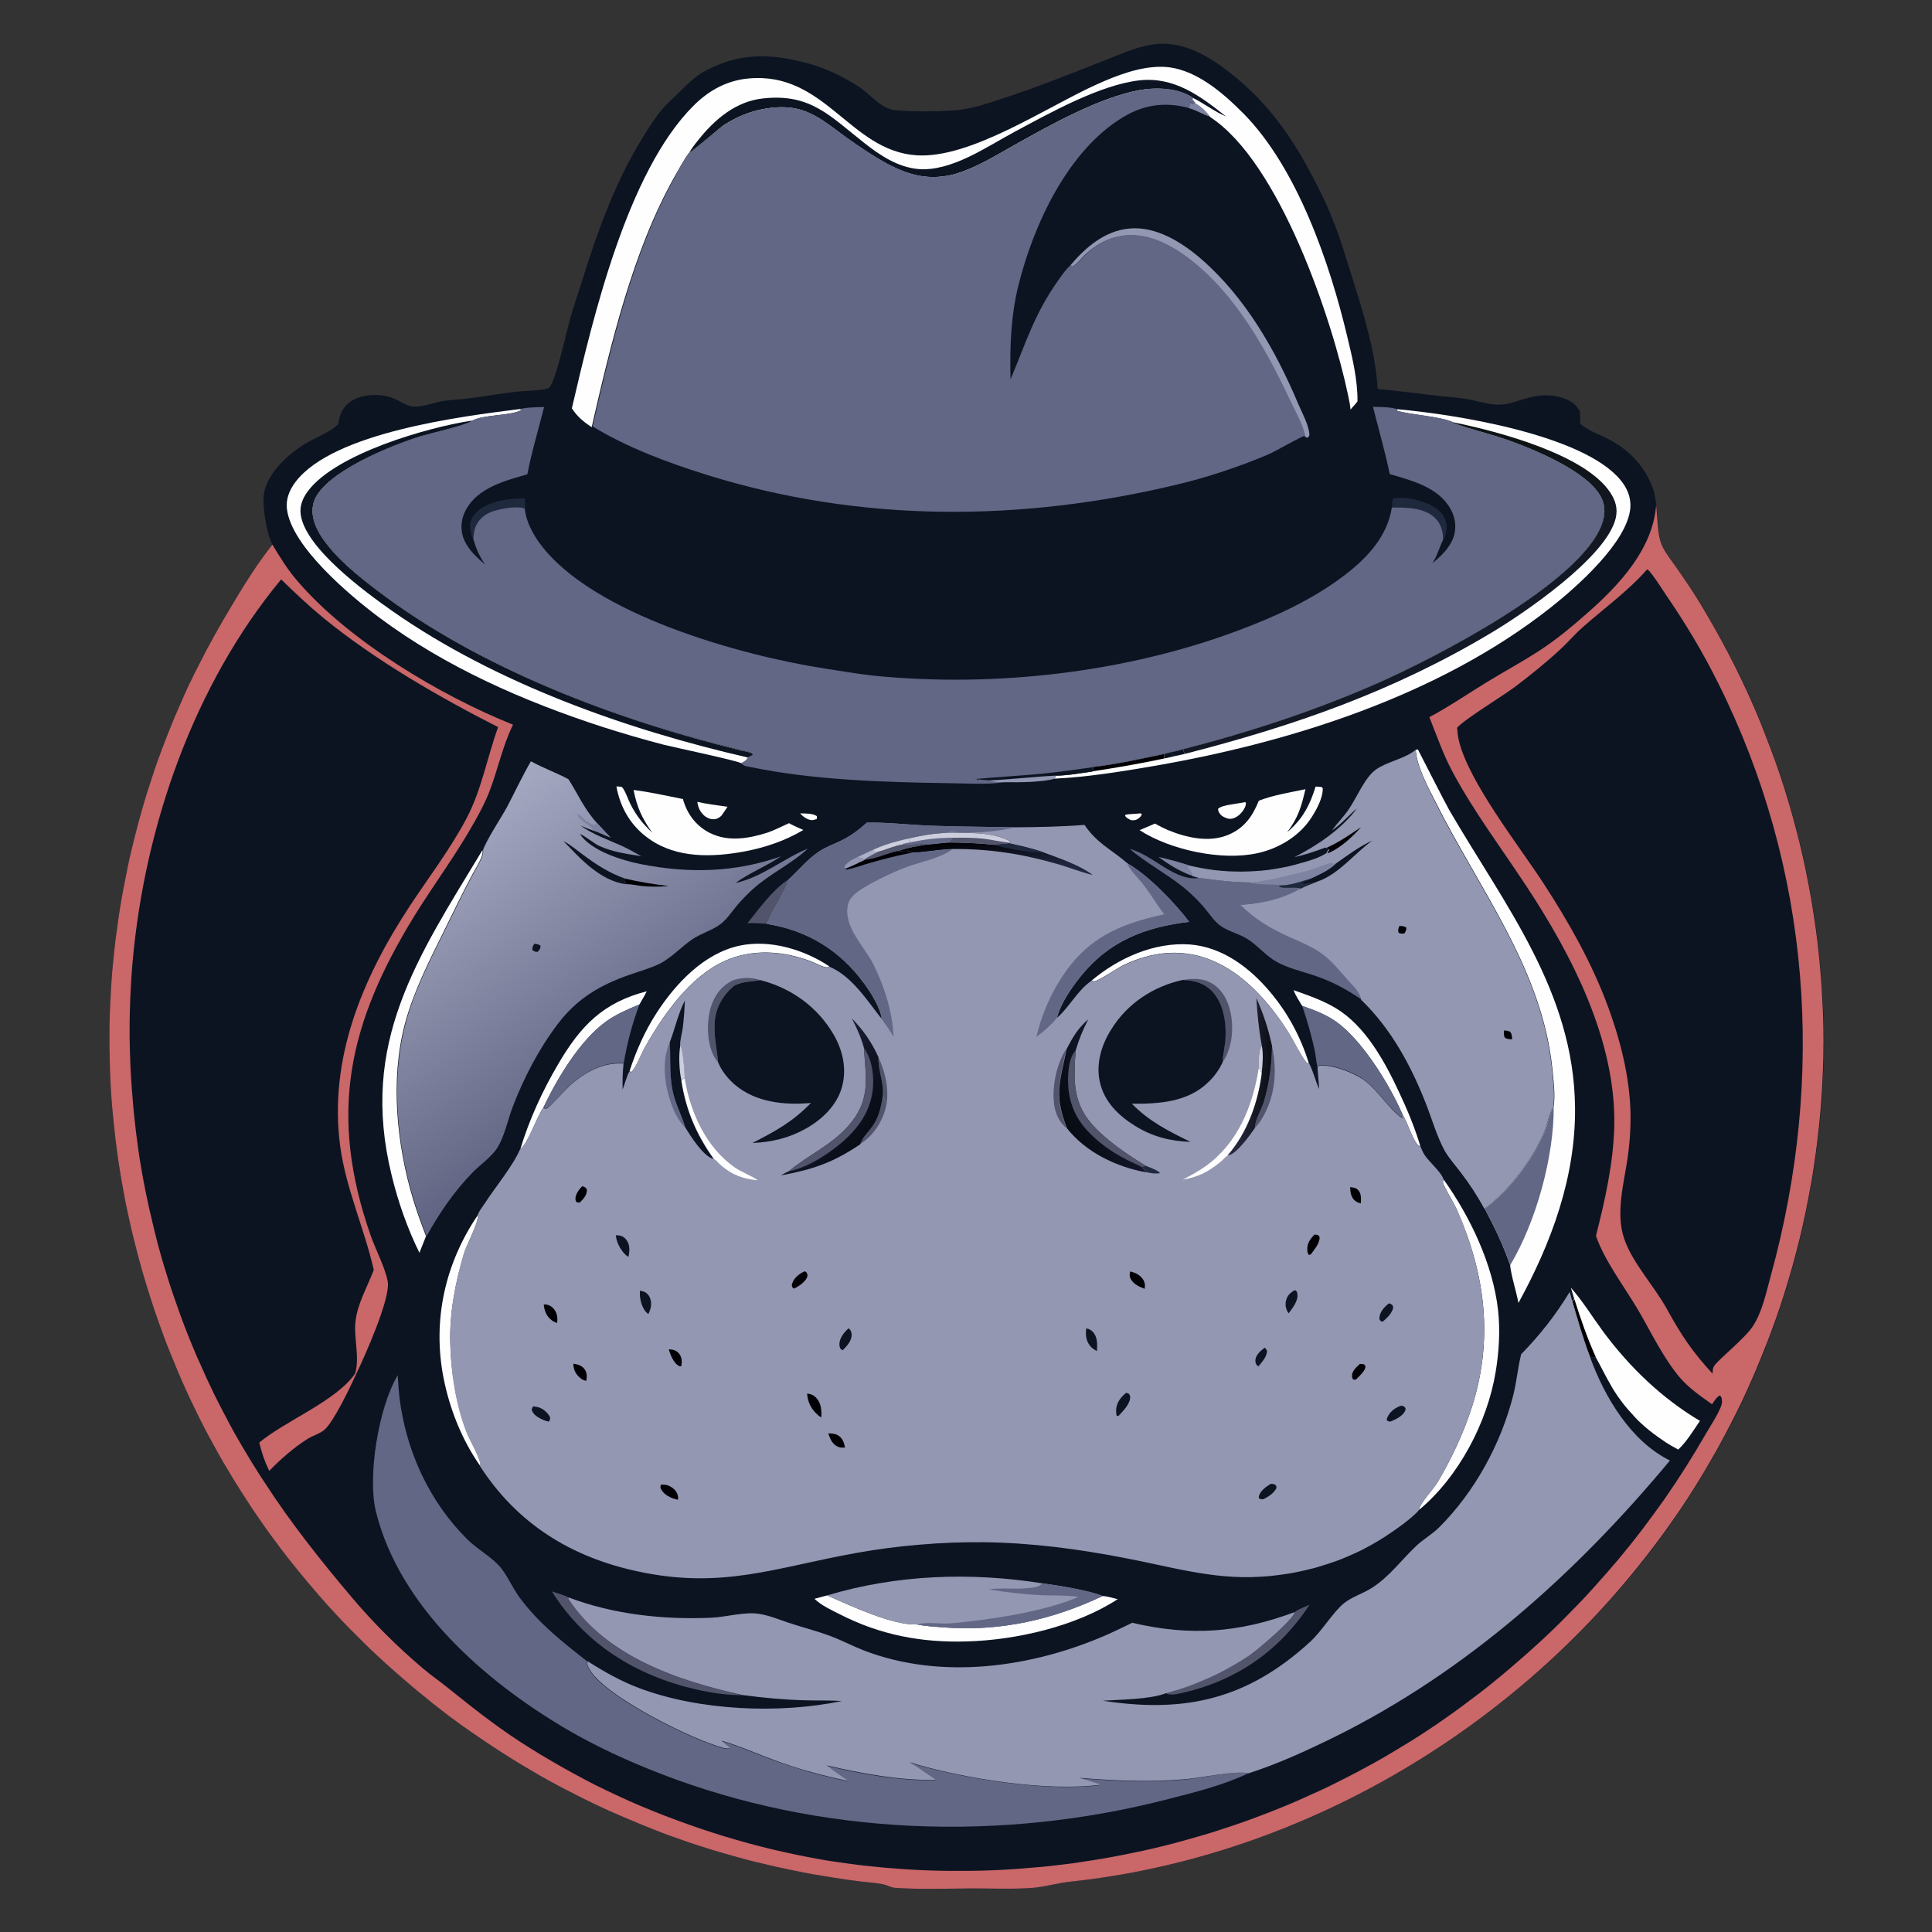 <?xml version="1.0" encoding="utf-8"?>
<!-- Generator: Adobe Illustrator 24.1.1, SVG Export Plug-In . SVG Version: 6.00 Build 0)  -->
<svg version="1.1" id="Layer_1" xmlns="http://www.w3.org/2000/svg" xmlns:xlink="http://www.w3.org/1999/xlink" x="0px" y="0px"
	 viewBox="0 0 1024 1024" style="enable-background:new 0 0 1024 1024;" xml:space="preserve">
<rect x="0" y="0" width="1024" height="1024" fill="#333333" stroke="none"/>
<style type="text/css">
	.st0{fill:#0C1422;}
	.st1{fill:#FEFEFE;}
	.st2{fill:#7D83A0;}
	.st3{fill:#52546C;}
	.st4{fill:#1F293E;}
	.st5{fill:#9397B2;}
	.st6{fill:#626785;}
	.st7{fill:#000004;}
	.st8{fill:url(#SVGID_1_);}
	.st9{fill:url(#SVGID_2_);}
	.st10{fill:#C96769;}
	.st11{fill:url(#SVGID_3_);}
	.st12{fill:#CDCEDD;}
	.st13{fill:url(#SVGID_4_);}
	.st14{fill:url(#SVGID_5_);}
	.st15{fill:url(#SVGID_6_);}
	.st16{fill:#ADB0C6;}
</style>
<path class="st0" d="M371.9,38.6c19.2-10.9,36.3-10.6,57.4-4.7c8.9,2.5,17.6,6.8,25.4,11.7c6.3,4,11.6,11.6,19.1,12.7
	c8.1,1.1,29.5,0.9,37.2-0.4c7.6-1.3,15.1-4,22.5-6.4c17.5-5.8,34.7-12.7,51.8-19.4c10.2-4,21.4-9.4,32.6-8.9
	c13.8,0.7,25.9,8.7,36.2,17.1C670,53.1,682.1,69,692,86.8c4.5,8.1,11.7,21.8,14.6,30.4l0.9,2c3.5,9.1,6.2,18.3,9.1,27.6
	c6,19.1,12.4,39.3,13.6,59.4c9.8,0.8,19.6,2.2,29.4,3.3c5.5,0.7,11.1,1,16.6,1.8c5.8,0.8,11.8,3,17.6,3.2c9.1,0.2,16.6-5.9,28-4.9
	c4.5,0.4,10.5,2,13.5,5.5c0.8,0.9,1.4,1.9,2.1,2.9l0.2,6.7c0.1,0.1,0.3,0.2,0.4,0.3c4,3.3,9.4,5.2,14.1,7.5
	c11.5,5.8,20.4,15.3,24.4,27.6c0.8,2.5,0.8,5,1.5,7.4c0.7,6.2,0.6,15.8,2.9,21.2c1.8,4.3,5.2,8.4,7.9,12.3c4,5.7,7.9,11.5,11.6,17.4
	c5.6,9.2,10.9,18.6,15.9,28.1c5,9.6,9.6,19.3,13.9,29.2c2,4.6,3.9,9.3,5.7,14c1.8,4.7,3.6,9.4,5.3,14.1c1.7,4.7,3.3,9.5,4.8,14.3
	c1.5,4.8,2.9,9.6,4.3,14.5c1.3,4.8,2.6,9.7,3.8,14.6c1.2,4.9,2.3,9.8,3.3,14.7c1,4.9,1.9,9.9,2.8,14.8c0.8,5,1.6,9.9,2.3,14.9
	c0.7,5,1.3,10,1.8,15c0.5,5,0.9,10,1.3,15c0.3,5,0.6,10,0.8,15.1c0.2,5,0.3,10.1,0.3,15.1c0,5-0.1,10.1-0.3,15.1
	c-0.2,5-0.4,10.1-0.8,15.1c-0.3,5-0.8,10-1.3,15c-0.5,5-1.1,10-1.8,15c-0.7,5-1.4,10-2.3,14.9c-0.9,5-1.8,9.9-2.8,14.8
	c-1,4.9-2.1,9.8-3.3,14.7c-1.2,4.9-2.5,9.8-3.8,14.6c-1.4,4.8-2.8,9.7-4.3,14.5c-1.5,4.8-3.1,9.6-4.8,14.3
	c-1.7,4.7-3.4,9.5-5.3,14.1c-1.8,4.7-3.8,9.3-5.7,14c-2,4.6-4.1,9.2-6.2,13.8c-2.2,4.5-4.4,9.1-6.7,13.5c-2.3,4.5-4.7,8.9-7.1,13.3
	c-2.5,4.4-5,8.7-7.6,13.1c-2.6,4.3-5.3,8.6-8,12.8c-2.7,4.2-5.6,8.4-8.5,12.5c-2.9,4.1-5.8,8.2-8.9,12.2c-3,4-6.1,8-9.3,11.9
	C794.4,922,684,984.9,567.5,997.3c-6.8,0.7-13.4,2.7-20,3.3c-10.5,0.8-21.6,0.3-32.1,0.3c-13,0.1-28.2,0.6-41-0.3
	c-2.3-0.2-3.9-1.3-6-1.8c-4.7-1-10-1.2-14.8-1.9c-2.6-0.3-5.2-0.7-7.8-1.1c-2.6-0.4-5.2-0.8-7.7-1.2c-2.6-0.4-5.2-0.9-7.7-1.3
	c-2.6-0.5-5.1-0.9-7.7-1.5c-2.6-0.5-5.1-1-7.7-1.6c-2.6-0.5-5.1-1.1-7.6-1.7s-5.1-1.2-7.6-1.8c-2.5-0.6-5.1-1.3-7.6-2
	c-2.5-0.7-5-1.4-7.5-2.1c-2.5-0.7-5-1.5-7.5-2.2c-2.5-0.8-5-1.6-7.5-2.4c-2.5-0.8-5-1.6-7.4-2.5c-2.5-0.9-4.9-1.7-7.4-2.6
	c-2.5-0.9-4.9-1.8-7.3-2.8s-4.9-1.9-7.3-2.9c-2.4-1-4.8-2-7.2-3c-2.4-1-4.8-2.1-7.2-3.1c-2.4-1.1-4.8-2.1-7.1-3.2
	c-2.4-1.1-4.7-2.2-7.1-3.4c-2.3-1.1-4.7-2.3-7-3.5c-2.3-1.2-4.6-2.4-7-3.6c-2.3-1.2-4.6-2.5-6.9-3.7c-2.3-1.3-4.6-2.5-6.8-3.9
	c-2.3-1.3-4.5-2.6-6.8-4c-2.2-1.3-4.5-2.7-6.7-4.1c-2.2-1.4-4.4-2.8-6.6-4.2c-2.2-1.4-4.4-2.9-6.5-4.3c-2.2-1.5-4.3-2.9-6.5-4.4
	c-2.1-1.5-4.3-3-6.4-4.5c-2.1-1.5-4.2-3.1-6.3-4.6c-2.1-1.6-4.2-3.2-6.2-4.8c-2.1-1.6-4.1-3.2-6.1-4.9c-2.9-2.3-5.7-4.6-8.5-7
	c-2.8-2.4-5.6-4.8-8.3-7.2c-2.8-2.4-5.5-4.9-8.2-7.4c-2.7-2.5-5.4-5-8-7.6c-2.6-2.6-5.2-5.2-7.8-7.8c-2.6-2.6-5.1-5.3-7.6-8
	s-5-5.4-7.4-8.2c-2.4-2.8-4.8-5.5-7.2-8.4c-2.4-2.8-4.7-5.7-7-8.5c-2.3-2.9-4.6-5.8-6.8-8.7c-2.2-2.9-4.4-5.9-6.6-8.9
	c-2.1-3-4.3-6-6.3-9c-2.1-3-4.1-6.1-6.1-9.2c-2-3.1-4-6.2-5.9-9.3c-1.9-3.1-3.8-6.3-5.7-9.5c-1.8-3.2-3.7-6.4-5.4-9.6
	c-1.8-3.2-3.5-6.5-5.2-9.7c-1.7-3.3-3.3-6.6-4.9-9.9c-1.6-3.3-3.2-6.6-4.7-10c-1.5-3.3-3-6.7-4.4-10.1c-1.4-3.4-2.8-6.8-4.2-10.2
	c-1.4-3.4-2.7-6.9-3.9-10.3c-1.3-3.5-2.5-6.9-3.7-10.4c-1.2-3.5-2.3-7-3.4-10.5c-1.1-3.5-2.2-7-3.2-10.6c-1-3.5-2-7.1-2.9-10.6
	c-0.9-3.6-1.8-7.1-2.7-10.7c-0.8-3.6-1.6-7.2-2.4-10.8c-0.8-3.6-1.5-7.2-2.1-10.8c-0.7-3.6-1.3-7.2-1.9-10.9
	c-0.6-3.6-1.1-7.3-1.6-10.9c-0.5-3.6-0.9-7.3-1.3-11c-0.3-2.9-0.6-5.8-0.9-8.7c-0.3-2.9-0.5-5.8-0.7-8.7c-0.2-2.9-0.4-5.8-0.5-8.7
	c-0.1-2.9-0.3-5.8-0.3-8.7c-0.1-2.9-0.1-5.8-0.2-8.7c0-2.9,0-5.8,0-8.7c0-2.9,0.1-5.8,0.2-8.7c0.1-2.9,0.2-5.8,0.4-8.7
	c0.1-2.9,0.3-5.8,0.5-8.7c0.2-2.9,0.4-5.8,0.7-8.7c0.3-2.9,0.6-5.8,0.9-8.7c0.3-2.9,0.7-5.8,1.1-8.7c0.4-2.9,0.8-5.8,1.2-8.7
	c0.4-2.9,0.9-5.8,1.4-8.6c0.5-2.9,1-5.7,1.6-8.6c0.6-2.9,1.1-5.7,1.7-8.6c0.6-2.8,1.2-5.7,1.9-8.5c0.7-2.8,1.4-5.7,2.1-8.5
	c0.7-2.8,1.5-5.6,2.2-8.4c0.8-2.8,1.6-5.6,2.4-8.4c0.8-2.8,1.7-5.6,2.6-8.4c0.9-2.8,1.8-5.5,2.7-8.3c0.9-2.8,1.9-5.5,2.9-8.2
	c1-2.7,2-5.5,3.1-8.2c1-2.7,2.1-5.4,3.2-8.1c1.1-2.7,2.2-5.4,3.4-8.1c1.2-2.7,2.3-5.3,3.5-8c1.2-2.7,2.4-5.3,3.7-7.9
	c1.3-2.6,2.5-5.2,3.9-7.8c1.3-2.6,2.7-5.2,4-7.8c1.4-2.6,2.8-5.1,4.2-7.7c1.4-2.5,2.9-5.1,4.3-7.6c7.7-13.1,16.2-27.6,25.6-39.6
	c0.3-0.4,0.7-0.8,1-1.2c-3-5.6-5.1-18.7-4.7-25.2c0.8-12.2,13.5-23.5,23.6-29.2c5-2.8,11.2-5.2,15.5-9c0.1-0.1,0.3-0.2,0.4-0.4
	c0.8-4.2,1.6-7.6,4.9-10.7c5.7-5.5,17.2-6,24.4-3.1c3.9,1.6,7.1,4.5,11.6,4.4c5.5-0.1,10.4-2.4,15.7-3.1c4.7-0.6,9.4-0.8,14.1-1.4
	c8-1.1,15.9-2.5,23.9-3.4c4.5-0.5,9.2-0.4,13.7-1.1c1-0.2,3.2-0.4,3.8-1.2c3.5-4.4,8.8-28.9,10.9-36.4c1.8-6.5,4.1-12.9,6.1-19.3
	c8.5-27.4,17.9-53.7,33.2-78.1c3.6-5.7,7.3-11.5,11.9-16.3l0.7-0.7C360.2,49.2,365,43,371.9,38.6z"/>
<path class="st1" d="M424.1,431.1c2.7,0.1,6.7-0.1,8.9,1.5l-0.1,1.5c-0.8,0.2-1.5,0.5-2.4,0.6C428.1,434.7,425.5,432.8,424.1,431.1z
	"/>
<path class="st1" d="M603.6,431.2c1-0.2,0.4-0.2,1.6,0.2c-0.3,1-0.5,1.3-1.3,2c-1.5,1.3-2.6,1.5-4.5,1.3c-1.3-0.7-2.3-1.1-3.1-2.3
	l0.3-0.6C598.9,431.4,601.3,431.4,603.6,431.2z"/>
<path class="st2" d="M633.4,54.5c2.8,1.3,6.5,4.8,8.1,7.4c-4-1.2-7.5-3.6-11.5-4.6c0.3-0.7,0.5-1.3,0.5-2.1c0-0.8-0.1-0.2,0.1-1
	l1.7,0.9L633.4,54.5z"/>
<path class="st2" d="M632.5,464.4c-6.2-2-13.2-6.2-18.4-10.2c5.4,1.3,11,2.7,16.3,4.5l-0.4,1.1C631.2,461.4,632.3,462.3,632.5,464.4
	z"/>
<path class="st1" d="M660,425.1l0.4,0.6c-0.1,0.8-0.2,1.4-0.5,2.1c-1.3,2.7-3.6,5.2-6.5,6c-2.1,0.6-3.9-0.3-5.7-1.3
	c-1.2-1.1-2.1-2.2-2.1-3.8C647.6,426.5,656.6,426,660,425.1z"/>
<path class="st1" d="M369.6,425c5.2,1.2,10.7,1.8,16,2.6c-1,1.6-2.1,3.1-3.2,4.7c-0.9,0.9-1.9,1.5-3.1,1.8c-2.1,0.4-4.1-0.3-5.8-1.6
	C371.1,430.5,370,428,369.6,425z"/>
<path class="st3" d="M396.2,489.3c6.4-8,13.2-17.6,21.7-23.2c-2.1,7.1-8.6,15.6-11.5,23.5C403,489.4,399.7,489.2,396.2,489.3z"/>
<path class="st4" d="M251,285.7c-1.3-1.7-1.8-5-1.8-7.1c0-2.8,1.4-5.1,3.4-7.1c6.2-6.1,17.2-7.3,25.5-7.4c0.1,1.8,0.2,3.6,0.3,5.4
	c-4.3-1.6-14.3,0.3-18.4,2.1c-3.6,1.6-6.4,4.3-7.8,8C251.4,281.4,251.2,283.6,251,285.7z"/>
<path class="st4" d="M737.9,269c0-1.5-0.2-3.3,0.6-4.7c5.8-1.6,15.3,1,20.5,3.8c3.4,1.8,6.4,4.7,7.4,8.5c0.8,2.9,0.2,6.8-1.4,9.4
	c-0.1-4.1-1-8-3.9-11.1C755.5,268.9,745.6,269.1,737.9,269z"/>
<path class="st3" d="M686.4,854.3c2.3-1.7,5.1-2.5,7.7-3.8c-15.9,24.6-39.5,40.7-68.1,46.9c-2.6,0.6-5.8,1.3-8.2,0
	c2-0.5,4-1.1,5.9-1.7c2-0.6,3.9-1.2,5.8-1.9s3.8-1.4,5.7-2.2c1.9-0.8,3.8-1.6,5.6-2.4c1.9-0.8,3.7-1.7,5.5-2.6
	c1.8-0.9,3.6-1.9,5.4-2.9c1.8-1,3.5-2,5.3-3.1c1.7-1.1,3.5-2.2,5.2-3.3C666.3,874.6,685.7,858.4,686.4,854.3z"/>
<path class="st3" d="M292.5,843.5c3,1,6.3,1.8,9.1,3.3l-0.2,0.8c20.1,30.7,58.2,43.4,92.3,50.9c-8.3,0-16.4-1.2-24.5-3
	C337.3,888.2,310.1,871.5,292.5,843.5z"/>
<path class="st1" d="M275.8,609c4.7-15.6,11.8-31,20.1-45.1c11.8-20.1,23.6-32.5,46.9-38.5c-1.2,2.4-2.6,4.7-3.9,7
	c-6.2,2.6-12.4,5.2-17.9,9.2c-13.5,9.8-25.8,30.1-32.9,45.3C284.5,591.8,279.8,606.4,275.8,609z"/>
<path class="st1" d="M685.6,524.8c7.6,2.7,15.3,5.3,22.3,9.5c15.7,9.3,26.1,28.4,33.6,44.5c4.3,9.1,8.3,18.7,11.2,28.3l-0.5,0.5
	c-3.3-2.6-6.2-12.9-8.9-17c-0.1-0.2-0.2-0.5-0.3-0.7c-6.8-15.5-21.4-39.1-35.2-48.6c-5.5-3.8-11.4-6-17.6-8.1
	C688.5,530.4,686.8,527.8,685.6,524.8z"/>
<path class="st1" d="M333.7,567.6c3.5-10.7,8-20.9,14.1-30.4c10.1-15.7,25.3-32,44.3-36c16-3.4,34.1,2.1,47.5,11
	c-0.4,0.2-0.9,0.4-1.3,0.5c-1.8,0.1-6.6-2.5-8.5-3.2c-14.8-5.6-31.4-6.8-46.1,0c-18.2,8.4-32.4,28.6-42,45.8c-2,3.5-4.3,10.3-7.2,13
	C334.2,568.1,333.9,567.9,333.7,567.6z"/>
<path class="st1" d="M253.2,644.1c0.9,3.2-6.1,16.1-7.3,20.4c-4.6,15.5-7.7,31.5-7.2,47.7c0.4,15.4,3.1,32.3,8.6,46.7
	c2,5,6.1,11.6,7.3,16.5c0.2,0.8,0.1,0.5-0.2,1.4c-9.7-13.8-16.2-30.4-19.4-46.9C229.2,699.6,235.9,669.6,253.2,644.1z"/>
<path class="st1" d="M578.5,519.8c14.2-12,33.3-20.6,52.3-19.2c17.3,1.4,31.7,12.4,42.5,25.3c9.4,11.2,16,23.6,20.4,37.5l-0.6,0.3
	c-2-1.1-7.9-12.7-9.6-15.5c-20.2-32.5-49.7-55-88.2-36.6c-2.5,1.2-13.6,8.6-15.3,8.5C579.6,520.1,579.1,519.9,578.5,519.8z"/>
<path class="st5" d="M567.5,140.4c8.1-9.5,18.3-18.2,31.3-19.3c14.1-1.2,27.8,7.4,38,16.3c23.2,20.1,39.5,48.6,51.3,76.7
	c2,4.6,5.5,11,5.9,16c0.1,0.8-0.4,1.3-0.8,1.9c-1.1-0.2-1-0.2-1.8-0.9c0-0.2,0-0.3-0.1-0.5c-1.5-6.4-5.5-13.2-8.3-19.1
	c-13.6-28.9-31.8-60.9-59.3-78.6c-16.1-10.3-32.8-11.9-47.8,1.4c-2,1.7-5.8,6.7-8.2,7.2L567.5,140.4z"/>
<path class="st6" d="M288.1,586.9c7.1-15.1,19.4-35.5,32.9-45.3c5.5-4,11.6-6.6,17.9-9.2c-3.8,10.3-6.5,20.3-8.3,31.1
	c-10.8-0.7-20,4.3-27.9,11.2c-2.3,2-10.9,11.7-12.5,12.5c-0.4,0.2-0.8,0.1-1.3,0.2L288.1,586.9z"/>
<path class="st6" d="M690.2,533.1c6.2,2.2,12.1,4.4,17.6,8.1c13.8,9.6,28.4,33.1,35.2,48.6c0.1,0.2,0.2,0.5,0.3,0.7l0,2.1
	c-7.2-4.9-12.6-14.6-20.3-20.3c-5.3-4-17.5-8.6-24.1-7.6l-0.6,1.1c-0.7-3.1-0.9-6.4-1.6-9.6C695,548.4,692.8,540.8,690.2,533.1z"/>
<path class="st1" d="M438.4,845.6c12.6,5.5,34.5,15.9,47.8,15.4c4.8,1,10,1.2,14.9,1.6c29.3,2.1,56.9-4.2,83.4-16.7
	c2.6,0.2,5.3,1.1,7.9,1.7c-22.1,14.4-53.8,21.7-80.1,22.4c-23.9,0.7-45.7-3.4-67.2-14.4c-4.5-2.3-9.7-4.6-13.4-8.2L438.4,845.6z"/>
<path class="st1" d="M752.1,800.3c0.3-3.4,7.9-11.4,9.9-14.8c7.4-12.5,13.8-26.1,18.2-39.9c11.4-35.8,7.1-70-7.8-103.9
	c-2-4.5-4.8-8.7-6.9-13.1c-0.7-1.4-1-1.9-0.4-3.5c14.1,19.7,26.2,45.1,28.9,69.3c1.2,10.8,0.5,22.2-1.3,32.9
	C788.3,753.9,773.1,782.9,752.1,800.3z"/>
<path class="st1" d="M697.3,416.9c1.2,0,2.2,0.1,3.4,0.3l0.4,0.8c0,5.1-3.3,11.1-6,15.3c-6.3,9.8-17.2,16.4-28.6,18.9
	c-19,4.2-46.3-1.7-62.5-12.2l8.2-3.5c2.2,1.3,4.4,2.4,6.7,3.4c9.9,4.1,22,6.9,32.3,2.5c8.4-3.6,12.7-9.8,16-18
	c7.7-3,16.6-4.4,24.7-6.1c-2.1,9.1-3.9,15.3-9.7,22.8C690.3,434.3,694.3,426.8,697.3,416.9z"/>
<path class="st1" d="M255.7,450.6c0.9,2.9-3.8,9.9-5.3,12.8c-5.3,9.9-10.1,19.9-15,29.9c-7.9,15.9-16.2,32.2-20.8,49.4
	c-7.8,29.5-4.4,63.8,4.3,92.8c2,6.6,4.4,13.2,6.9,19.7l-3.5,8.8C215.9,651,211,637,207.6,623C190.3,552.6,221.2,507.7,255.7,450.6z"
	/>
<path class="st1" d="M326.7,416.8c0.6,0.1,2.4,0.1,2.8,0.3c1.4,0.8,3.6,7,4.5,8.8c3,6.1,6.8,10.9,11.8,15.5
	c-5.5-7.5-8.2-13.6-10-22.7c8.7,1.1,17.6,3.1,26.2,4.8c0.1,0.6,0.3,1.2,0.5,1.7c2.3,7.1,7.1,13,13.8,16.3c9.8,4.9,20.8,2.9,30.8-0.3
	c3.8-1.4,7.4-3.2,11.1-4.9c2.5,1.4,5.1,2.5,7.6,3.6c-9.5,5.7-20.5,9.4-31.3,11.4c-16.8,3.1-35.6,3.7-50.2-6.5
	C334.6,438.1,328.8,428.4,326.7,416.8z"/>
<path class="st1" d="M832.6,682.5l0.5,0.6c6.1,7,11.1,15.2,16.7,22.8c14,18.8,31,35.2,51.2,47.2c-3.5,5.1-7,11-11.5,15.2
	c-0.9-0.5-1.8-1-2.7-1.5c-0.9-0.5-1.8-1-2.7-1.6c-0.9-0.5-1.8-1.1-2.6-1.7c-0.9-0.6-1.7-1.2-2.6-1.8c-0.8-0.6-1.7-1.2-2.5-1.8
	c-0.8-0.6-1.6-1.3-2.4-1.9c-0.8-0.7-1.6-1.3-2.4-2c-0.8-0.7-1.5-1.4-2.3-2.1c-0.8-0.7-1.5-1.4-2.2-2.2c-0.7-0.7-1.4-1.5-2.1-2.3
	c-0.7-0.8-1.4-1.5-2.1-2.3c-0.7-0.8-1.3-1.6-2-2.4c-0.6-0.8-1.3-1.6-1.9-2.5c-0.6-0.8-1.2-1.7-1.8-2.5c-0.6-0.9-1.1-1.7-1.7-2.6
	c-0.6-0.9-1.1-1.8-1.6-2.7c-2.9-4.9-5.3-10-8.1-15c-1.1,0-2.1-0.2-3.2-0.4c-3.7-9.6-6.5-19.6-9.4-29.5l1.2-0.9
	C833.8,686.7,833.2,684.6,832.6,682.5z"/>
<path class="st7" d="M834.5,688.7c3.3,10.5,6.9,20.8,11.4,30.8c-1.1,0-2.1-0.2-3.2-0.4c-3.7-9.6-6.5-19.6-9.4-29.5L834.5,688.7z"/>
<path class="st6" d="M598.8,450c12.2,2.9,23.9,17.5,37,15.3c9,1.1,17.6,2.4,26.7,2.4c5.8,1.3,12.1,0.9,18.1,1.4l-2.2,0.6l-0.1,0.5
	c3.7,1,7.8-0.3,11.5,0.8c-9.9,5.6-20.6,7.8-31.8,8.6c7.8,7.9,16.6,12.9,26.7,17.4c5.7,2.5,11.5,4.9,16.6,8.6
	c5.4,3.9,9.5,9.2,13.8,14.1c2.7,3.1,6.2,6,6.9,10.3c-8.4-5.7-16.1-9.9-25.8-13.1c-6.4-2.1-13.5-3.8-19.4-7
	c-5.7-3.1-10.2-8.8-15.8-12.3c-4.9-3.1-11.6-4.2-15.8-8.3c-2.6-2.4-4.6-5.5-6.9-8.2c-3.4-4-7.2-7.7-11.4-11.1
	C617.8,462.8,607.4,457.3,598.8,450z"/>
<path class="st5" d="M438.4,845.6c37.1-11.1,76-12.4,114.1-6.4c8.2,1.1,24.5,3.7,31.9,6.7c-26.4,12.6-54,18.8-83.4,16.7
	c-4.9-0.4-10.1-0.6-14.9-1.6C472.9,861.5,450.9,851.1,438.4,845.6z"/>
<path class="st6" d="M552.5,839.2c8.2,1.1,24.5,3.7,31.9,6.7c-26.4,12.6-54,18.8-83.4,16.7c-4.9-0.4-10.1-0.6-14.9-1.6
	c5.2-1.6,12.4-0.1,18-0.6c19.9-1.8,49.3-6.1,67.5-14c-6.3-1-12.8-0.6-19.1-0.9c-9.3-0.4-19.2-1.5-28.4-3.1c6.3-1,13.1,0,19.5-0.6
	C546.6,841.6,550.6,841.4,552.5,839.2z"/>
<path class="st1" d="M750.4,397.4l1.1-0.2c0.1,0.1,14.4,28.3,16.6,32.1c29.4,50.5,66.1,96.3,66.7,157.6c0.4,36.9-12.5,71.8-30,103.7
	c-1.1-6.1-3.9-14.5-4.4-20.1c-3.6-10.5-8.3-20.2-13.5-30c13.2-9.8,25.1-25.5,31.7-40.5c1.8-4,2.4-9.3,4.6-13
	c0.1-0.2,0.2-0.4,0.3-0.6c0.9-6.3-0.1-13.5-0.7-19.8c-5.4-53.1-38.8-95.3-61.9-141.5C757,417.5,750.8,405.9,750.4,397.4z"/>
<path class="st6" d="M823.5,586.5c0.2,26.5-9.3,61.1-23.1,84.1c-3.6-10.5-8.3-20.2-13.5-30c13.2-9.8,25.1-25.5,31.7-40.5
	c1.8-4,2.4-9.3,4.6-13C823.3,586.9,823.4,586.7,823.5,586.5z"/>
<path class="st1" d="M275.6,216.8l0.9,0.5c-5.9,3.2-19.8,2.3-26.1,5.6c-0.2,0.1-0.3,0.3-0.5,0.4c-2.9,2.1-21.6,6.4-26.7,7.9
	c-14.8,4.5-53.2,19.7-57,35.7c-1.5,6.4,1,12.6,4.5,17.9C178,295.9,189.5,305,200,313c54.4,41.4,126.6,68.5,192.8,84.8
	c1.4,0.3,6.5,1,6.3,2.5c-0.9,0.4-1.7,0.9-2.6,1.3c-0.7,1.5-2,2.3-3.5,3c-1.4-1.3-36.2-8.6-41.3-9.9c-10.8-2.8-21.7-6-32.3-9.4
	c-41.6-13.5-83.2-31.7-118.4-58c-15.8-11.8-46.5-37.7-48.9-57.4c-0.7-5.5,1.4-10.4,4.7-14.7C176.9,229.2,244.3,220.7,275.6,216.8z"
	/>
<path class="st0" d="M396.4,401.5c-64.5-14.8-133.8-39.4-188.4-77.6c-14.4-10.1-45.9-33.1-48.6-51c-0.7-4.8,1-8.8,3.8-12.6
	c14.7-19.7,63.1-33.8,87.1-37.4c-0.2,0.1-0.3,0.3-0.5,0.4c-2.9,2.1-21.6,6.4-26.7,7.9c-14.8,4.5-53.2,19.7-57,35.7
	c-1.5,6.4,1,12.6,4.5,17.9C178,295.9,189.5,305,200,313c54.4,41.4,126.6,68.5,192.8,84.8c1.4,0.3,6.5,1,6.3,2.5
	C398.2,400.7,397.3,401.1,396.4,401.5z"/>
<path class="st1" d="M740.6,216.9c30.8,2.7,98.3,13.5,118.2,37.4c3.6,4.3,5.8,9.3,5.3,15.1c-1.7,18.1-28.3,41.6-42.2,52.6
	c-59.4,46.9-138.9,71.9-212.7,84.4c-16.4,2.8-33.6,5.5-50.2,6.3l0.3-1.6c6.4,0,13.3-1.3,19.7-2.2l0.4-2.3
	c12.6-1.5,25.1-4.3,37.6-6.9l3.8-1c2.1-0.3,4.2-1,6.2-1.5c35.3-9.1,69.6-20.3,103.1-35c30.2-13.3,107.4-52.9,118.9-84.2
	c1.7-4.6,2-9.5-0.2-14c-6.7-13.8-35.6-25.7-49.8-30.7c-9.4-3.3-19.2-5.5-28.6-8.9l0.1-0.4c-6.6-3.3-22.1-3.9-30.2-6.3L740.6,216.9z"
	/>
<path class="st0" d="M617.1,399.6l3.8-1l1.2,2.3l-4.9,1.1L617.1,399.6z"/>
<path class="st0" d="M620.8,398.6c2.1-0.3,4.2-1,6.2-1.5l0.9,2.5l-5.9,1.3L620.8,398.6z"/>
<path class="st7" d="M579.5,406.5c12.6-1.5,25.1-4.3,37.6-6.9l0,2.4c-12.6,2.7-25.3,4.9-38,6.8L579.5,406.5z"/>
<linearGradient id="SVGID_1_" gradientUnits="userSpaceOnUse" x1="714.55" y1="746.458" x2="752.799" y2="669.643" gradientTransform="matrix(1 0 0 -1 0 1024)">
	<stop  offset="0" style="stop-color:#0E1315"/>
	<stop  offset="1" style="stop-color:#141927"/>
</linearGradient>
<path class="st8" d="M770.6,223.9c23.2,4.7,69.6,16.9,82.9,37.2c2.8,4.2,4,8.5,2.9,13.4c-4.7,20.7-48.8,50.7-66.5,61.2
	c-51.8,30.9-103.9,49-162,63.9l-0.9-2.5c35.3-9.1,69.6-20.3,103.1-35c30.2-13.3,107.4-52.9,118.9-84.2c1.7-4.6,2-9.5-0.2-14
	c-6.7-13.8-35.6-25.7-49.8-30.7c-9.4-3.3-19.2-5.5-28.6-8.9L770.6,223.9z"/>
<path class="st1" d="M303.1,216.4c11.1-47.7,29.3-125.3,64.5-160.4c8-8,17.7-13.4,29.1-14.4c40.6-3.8,53.6,38.2,88.9,40.7
	c28.9,2,69.2-25.7,96-37.7c10.5-4.7,22.4-9.3,34-9.2c17,0.1,32.3,13.5,43.6,24.9c28.4,28.9,45.6,79.2,54.8,117.8
	c2.7,11.2,5.6,23,5.5,34.6c-1.1,1.6-2.5,2.9-3.7,4.4c-0.2-2.4-0.7-4.8-1.2-7.2c-8.5-40.8-36.5-123.9-73.1-147.8
	c-1.6-2.6-5.3-6.1-8.1-7.4l-1.5-1.8l0.2-0.9c-7.7-5.2-19.4-5.6-28.3-4c-21.5,4-47.6,18.7-66.5,29.3c-9.5,5.3-19.2,11.4-29.7,14.7
	c-0.8,0.3-1.6,0.5-2.4,0.7c-0.8,0.2-1.6,0.4-2.4,0.5c-0.8,0.2-1.6,0.3-2.4,0.4c-0.8,0.1-1.6,0.2-2.5,0.3c-0.8,0.1-1.6,0.1-2.5,0.1
	c-0.8,0-1.6,0-2.5,0s-1.6-0.1-2.5-0.2c-0.8-0.1-1.6-0.2-2.4-0.3c-12.5-2.1-24.3-10-34.6-17c-17.8-12.1-25.6-23-49.4-18.4
	c-7.3,1.4-14.3,4.5-20.5,8.5c-2.8,1.8-17.1,14.3-18.4,14.5c-2.8,3.8-5.1,8.3-7.5,12.4c-22.1,39.1-34,89.2-44,132.9
	C309.3,223.6,305.9,220.8,303.1,216.4z"/>
<path class="st0" d="M365.3,80.9c1.4-2.4,3.1-4.6,4.9-6.8c8.6-10.8,19.7-20.3,34-21.9c25.3-2.9,35.7,9.3,53.8,23.5
	c8.3,6.6,18,13,28.8,13.9c17.5,1.4,36.1-11.8,50.9-19.7c18.5-9.9,45.2-24.9,66.1-27.3c18.5-2.1,32.3,8.2,46,19.1
	c-6.2-2.6-11.6-6.9-17.7-9.9c-7.7-5.2-19.4-5.6-28.3-4c-21.5,4-47.6,18.7-66.5,29.3c-9.5,5.3-19.2,11.4-29.7,14.7
	c-0.8,0.3-1.6,0.5-2.4,0.7c-0.8,0.2-1.6,0.4-2.4,0.5c-0.8,0.2-1.6,0.3-2.4,0.4c-0.8,0.1-1.6,0.2-2.5,0.3c-0.8,0.1-1.6,0.1-2.5,0.1
	c-0.8,0-1.6,0-2.5,0s-1.6-0.1-2.5-0.2c-0.8-0.1-1.6-0.2-2.4-0.3c-12.5-2.1-24.3-10-34.6-17c-17.8-12.1-25.6-23-49.4-18.4
	c-7.3,1.4-14.3,4.5-20.5,8.5C380.9,68.2,366.6,80.7,365.3,80.9z"/>
<path class="st6" d="M661.6,939.9c-13.1,6.3-28.6,10.1-42.6,13.7c-88.1,22.7-183.8,19.5-268.9-13.5c-17.3-6.7-34.4-14.5-50.5-24
	c-42.9-25.4-87.7-64.4-100.3-114.7c-4.7-18.8,1.4-55.7,11.5-72.5c0.2,3.9,0.5,7.7,0.9,11.6c3.4,28.3,15.8,55.5,36.2,75.6
	c5.3,5.2,12.9,9.2,17.5,14.8c3.8,4.7,6.3,10.8,9.9,15.7c10.1,13.7,22.8,23.7,36.1,34.1c-0.5,1.7-0.1,2.2,0.7,3.8
	c7.6,14.5,55,37.9,71.2,42.1c1,0.3,1.9,0.4,3,0.3l0.4-0.3l-4.4-3.8c9.5,2.7,18.7,6.9,28,10.3c6.4,2.3,12.9,4.4,19.5,6.3
	c6.6,1.8,13.2,3.4,19.9,4.8c-4-2.6-7.9-5.3-11.6-8.3c19,4.5,38.3,8,57.9,7.7c-4.6-3.1-9.2-6.4-13.9-9.3c28,8.4,72.3,15.6,101.5,11.8
	c-3.8-1.3-7.6-2.5-11.5-3.6c18.7,1.5,37.4,2.4,56.2,0.7C636.2,942.4,655.2,938.3,661.6,939.9z"/>
<path class="st5" d="M705.9,440.2c2.8-3.8,6.1-7.1,8.8-11c4.2-6,8.6-17,14.4-21.2c5.8-4.2,14.6-5.6,20.5-10c0.2-0.2,0.5-0.4,0.7-0.6
	c0.4,8.5,6.6,20.1,10.4,27.8c23.1,46.2,56.6,88.4,61.9,141.5c0.6,6.3,1.6,13.5,0.7,19.8c-0.1,0.2-0.2,0.4-0.3,0.6
	c-2.2,3.7-2.8,9-4.6,13c-6.6,15.1-18.5,30.7-31.7,40.5c-3.6-6.6-7.6-12.8-12.2-18.8c-2.9-3.9-6.5-7.8-8.9-12.1
	c-3.9-7.2-6.3-15.5-9.2-23.1c-8-20.8-18.7-41-34.9-56.6c-0.7-4.3-4.1-7.2-6.9-10.3c-4.4-4.9-8.5-10.2-13.8-14.1
	c-5.1-3.7-10.9-6.1-16.6-8.6c-10.1-4.5-18.9-9.5-26.7-17.4c11.2-0.8,22-3,31.8-8.6c-3.6-1.1-7.7,0.1-11.5-0.8l0.1-0.5l2.2-0.6
	c-5.9-0.5-12.3,0-18.1-1.4c-9.1,0-17.7-1.3-26.7-2.4l-3.2-0.9c-0.2-2.1-1.3-3-2.5-4.6l0.4-1.1c0.9,0.2,1.9,0.4,2.8,0.6
	c2.3,0.5,4.7,1,7,1.3c2.4,0.4,4.7,0.7,7.1,0.9c2.4,0.2,4.8,0.4,7.1,0.4c2.4,0.1,4.8,0.1,7.2,0s4.8-0.2,7.1-0.4
	c2.4-0.2,4.7-0.5,7.1-0.9c2.4-0.4,4.7-0.8,7-1.3c2.3-0.5,4.6-1.1,6.9-1.8c4.7-1.3,9.7-2.7,13.8-5.4c0.1-0.8,0.6-1.2,1.1-1.8
	l-1.7-1.1c-5.3,2-10.9,3.9-16.4,5.1c12.2-6.3,24.8-14.7,33.1-25.8C714.8,432.1,711,436.8,705.9,440.2z"/>
<path class="st7" d="M741.6,490.8c1.5,0,2.6,0,3.8,0.9c0,1.4-0.3,1.8-1,3c-1.4,0.2-2,0.3-3.2-0.4
	C740.9,492.8,741.2,492.2,741.6,490.8z"/>
<path class="st7" d="M797.1,546.2c1.2,0,2,0.1,3.2,0.6c1.1,1.1,1,2.5,1.2,4c-1.5,0-2.4,0-3.8-0.7
	C796.9,548.8,797.1,547.7,797.1,546.2z"/>
<path class="st7" d="M703,449.4c6.6-2.9,12.4-7,18.4-11c-4.7,5.3-11.1,11.3-17.8,13.9c0.1-0.8,0.6-1.2,1.1-1.8L703,449.4z"/>
<path class="st0" d="M707.6,458c6.4-4.5,12.7-9.3,19.8-12.5c-9.4,6.7-18.2,18.3-29.4,21.8c-2.7,1.2-6,2.2-8.5,3.6
	c-3.6-1.1-7.7,0.1-11.5-0.8l0.1-0.5l2.2-0.6c4.9-0.3,10-2.2,14.7-3.7C699.5,463.3,704.1,461.3,707.6,458z"/>
<path class="st4" d="M680.5,469c4.9-0.3,10-2.2,14.7-3.7c-0.2,0.2-0.4,0.4-0.6,0.6c-1.4,1.3-3.2,0.8-4.5,2.3l0.6-0.2l0.3,0.2l-0.9,0
	l1.3,0.3l0.5-0.3c1.4-0.1,2.7-0.3,4-0.6c4.1-0.9-1.6,0.2,1.5-0.1c0.3,0,0.5-0.2,0.7-0.2c-2.7,1.2-6,2.2-8.5,3.6
	c-3.6-1.1-7.7,0.1-11.5-0.8l0.1-0.5L680.5,469z"/>
<path class="st2" d="M662.4,467.7c6.9-0.2,23.6-4.3,30.8-6.2c2-0.6,11.3-4.2,12.6-4.1c0.7,0,1.3,0.4,1.9,0.7
	c-3.6,3.3-8.1,5.3-12.5,7.4c-4.7,1.4-9.8,3.3-14.7,3.7C674.5,468.6,668.2,469,662.4,467.7z"/>
<linearGradient id="SVGID_2_" gradientUnits="userSpaceOnUse" x1="340.933" y1="451.102" x2="243.418" y2="592.79" gradientTransform="matrix(1 0 0 -1 0 1024)">
	<stop  offset="0" style="stop-color:#606482"/>
	<stop  offset="1" style="stop-color:#A5A8C1"/>
</linearGradient>
<path class="st9" d="M281.4,403.5c6.5,3.6,13.4,6,19.9,9.5c5.1,8,8.4,15.9,15,23.1c2.4,2.6,4.8,5.2,7.3,7.8
	c-3.2-1.2-6.5-3.1-9.7-3.9c-2.2-0.7-4.3-1.6-6.4-2.5c7.2,5,14.2,7.3,22,10.8c3.5,1.6,7,3.6,10.4,5.5c-7.6-1.2-15.1-2.2-22.2-5.4
	c-2.7-1.2-8.7-6.1-10.3-6.3c5.9,8.9,22.3,13.9,32.2,15.9c25.2,5,49.9,4.5,74.3-4.1c-7.7,5.2-16.6,8.7-24.1,14.1
	c13.9-3,25.3-12.8,38.3-18.2c-0.1,0.1-0.3,0.2-0.4,0.4c-8.6,7.9-19.6,12.9-28.5,20.9c-3,2.7-5.8,5.6-8.4,8.6
	c-3.1,3.7-5.8,8.1-9.9,10.8c-4.2,2.8-9.3,4.3-13.6,7.1c-5.9,3.9-11.2,9.9-17.5,13.1c-5,2.5-10.7,4-16,5.9
	c-15.6,5.4-27.9,12.6-38,25.9c-10,13.1-18.1,28.6-24,44c-2.7,7-4.3,15.7-8.3,22c-3,4.7-9.2,9-13.1,13c-9.8,10.1-17.5,21.4-24.3,33.7
	c-2.5-6.5-4.9-13-6.9-19.7c-8.8-29-12.1-63.3-4.3-92.8c4.5-17.2,12.9-33.5,20.8-49.4c5-10,9.7-20.1,15-29.9
	c1.5-2.8,6.1-9.9,5.3-12.8c1.6-5,9.8-17.5,12.7-22.8C272.9,419.8,276.8,411.4,281.4,403.5z"/>
<path class="st0" d="M283.2,500.2c1.3,0.2,2.3,0.2,3.3,1.1c0,1.6-0.5,1.9-1.5,3.2c-1.5,0-1.9-0.2-2.9-1.1
	C282.2,501.7,282.4,501.6,283.2,500.2z"/>
<path class="st2" d="M313.8,440l0-0.8c-1.2-1.7-3.7-2.9-5.3-4.3c-1.1-1-2.4-2-2.5-3.5c2.1,0.9,3.3,3,5.2,4.1
	c1.5,0.8,2.6,1.7,4.3,1.7l0.8-1.1c2.4,2.6,4.8,5.2,7.3,7.8C320.3,442.7,317,440.9,313.8,440z"/>
<path class="st7" d="M331.4,465.7c7.6,1.8,15.3,3,23,3.9c-5.3,0.5-9.8,0.5-15.1-0.1c-2.3-0.3-5-0.9-7.3-0.9l-1.2-2L331.4,465.7z"/>
<path class="st0" d="M298.6,445.7c3.6,2,6.8,4.6,10.1,7.1c7.2,5.4,14.1,9.9,22.7,12.9l-0.6,1l1.2,2
	C318.3,467,307.5,455.1,298.6,445.7z"/>
<path class="st5" d="M832,684.7l1.3,4.9c2.9,9.9,5.7,19.9,9.4,29.5c7.6,21.1,21.6,44.8,42.4,55c-49.7,59.8-108,112.1-178.1,146.7
	c-14.7,7.2-29.7,14.1-45.3,19.1c-6.4-1.6-25.5,2.4-33.3,3.1c-18.7,1.7-37.5,0.8-56.2-0.7c3.8,1.2,7.7,2.4,11.5,3.6
	c-29.2,3.9-73.5-3.3-101.5-11.8c4.8,2.9,9.3,6.2,13.9,9.3c-19.6,0.3-38.9-3.3-57.9-7.7c3.8,3,7.6,5.7,11.6,8.3
	c-6.7-1.4-13.4-3-19.9-4.8c-6.6-1.8-13.1-3.9-19.5-6.3c-9.3-3.4-18.5-7.6-28-10.3l4.4,3.8l-0.4,0.3c-1.1,0.1-1.9,0-3-0.3
	c-16.2-4.2-63.6-27.6-71.2-42.1c-0.8-1.6-1.1-2.1-0.7-3.8c8.8,5.6,17.6,10.6,27.5,14.3c31.7,11.9,74,13.7,107.1,6.8
	c-6.4-0.5-12.8-0.2-19.2-0.4c-11.1-0.3-22.2-1.3-33.3-2.8c-34.1-7.5-72.2-20.3-92.3-50.9l0.2-0.8c23.6,9,50.6,11.9,75.8,10.7
	c7.8-0.4,16.9-3.1,24.5-2.1c5.3,0.7,10.9,3,15.9,4.7c7.5,2.5,15.2,4.4,22.6,7.2c5.9,2.2,11.5,5.2,17.4,7.5c41.6,16.1,90.2,9,130-8.7
	c4.2-1.9,8.3-3.9,12.4-5.9c30.7,7.2,56.5,5.4,86.2-5.7c-0.8,4.1-20.1,20.3-24.1,23c-1.7,1.1-3.4,2.3-5.2,3.3
	c-1.7,1.1-3.5,2.1-5.3,3.1c-1.8,1-3.6,2-5.4,2.9c-1.8,0.9-3.7,1.8-5.5,2.6c-1.9,0.8-3.7,1.6-5.6,2.4c-1.9,0.8-3.8,1.5-5.7,2.2
	s-3.9,1.3-5.8,1.9c-2,0.6-3.9,1.1-5.9,1.7c-8.2,3.2-24,3.3-33.3,3.9c43.8,6.8,76.8-0.9,109.9-31.2c6.5-6,12.3-16,18.1-20.6
	c4.1-3.2,9.8-5,14.3-7.8c9.5-5.9,15.9-15,23.9-22.5c3.8-3.6,8.4-6.1,12.1-9.8c18.9-18.9,32.6-44,39.2-69.8c1.8-7,2.4-14.3,4.1-21.3
	l0.1-0.6C816.3,707.5,824.5,697,832,684.7z"/>
<path class="st6" d="M727.7,215.6c3.9,0.2,9.2,0,12.9,1.3l-0.3,0.7c8.1,2.4,23.6,3,30.2,6.3l-0.1,0.4c9.4,3.3,19.2,5.6,28.6,8.9
	c14.2,5,43.1,16.9,49.8,30.7c2.2,4.5,1.9,9.4,0.2,14c-11.5,31.3-88.7,70.9-118.9,84.2c-33.5,14.7-67.7,25.9-103.1,35
	c-2,0.5-4.2,1.2-6.2,1.5l-3.8,1c-12.4,2.6-25,5.4-37.6,6.9l-0.4,2.3c-6.4,0.9-13.3,2.2-19.7,2.2l-0.3,1.6c-6.6,1.9-19,2-25.9,1.9
	c-9.4,1.5-20.4,0.7-30,0.6c-34.3-0.5-72-1.6-105.6-8.6c-1.9-0.4-3.5-0.4-4.6-2.1c1.5-0.7,2.8-1.5,3.5-3c0.9-0.4,1.7-0.8,2.6-1.3
	c0.2-1.5-4.8-2.1-6.3-2.5C326.6,381.5,254.4,354.4,200,313c-10.5-8-21.9-17.1-29.3-28.2c-3.5-5.3-6-11.5-4.5-17.9
	c3.7-16,42.2-31.2,57-35.7c5.1-1.5,23.7-5.8,26.7-7.9c0.2-0.1,0.3-0.3,0.5-0.4c6.3-3.3,20.2-2.4,26.1-5.6l-0.9-0.5
	c4-1,8.7-0.9,12.8-1.1c-3,11.9-6.6,23.7-8.9,35.7c-11.8,3.4-26.1,7-32.5,18.7c-2.4,4.3-3.1,9.4-1.7,14.1c1.9,6.2,7,11,11.8,15
	c-2.7-3.9-4.6-7.9-5.9-12.5c-0.2-0.7-0.1-0.5-0.4-0.9c0.3-2,0.4-4.3,1.1-6.2c1.4-3.7,4.2-6.4,7.8-8c4.1-1.8,14.1-3.7,18.4-2.1
	c0.7,6.8,4.2,13.4,8.2,18.8c27.8,37.5,107,59.3,151.2,66.1c8.7,1.3,17.6,2.9,26.3,3.8c63.5,6.2,132.6-1.6,192.4-24
	c19-7.1,38-15.7,54.4-27.8c12.7-9.3,24.6-21.2,27.1-37.4c7.7,0,17.6-0.1,23.3,5.9c2.9,3.1,3.9,7,3.9,11.1c-2.1,4.2-3,8.4-5.7,12.5
	c4.8-3.9,9.8-8.7,11.5-14.8c1.3-4.7,0.5-9.6-1.8-13.8c-6.4-11.6-20.5-15.2-32.3-18.6C734.1,239.3,730.7,227.5,727.7,215.6z"/>
<path class="st0" d="M524.5,413.6c-2-0.1-4.1-0.3-6.1-0.5l-0.6,0.5l0-0.7l-0.8,0c11.7-1.1,23.4-1.7,35.1-2.8
	c9.1-0.9,18.3-2.2,27.4-3.5l-0.4,2.3c-6.4,0.9-13.3,2.2-19.7,2.2l-0.3,1.6c-6.6,1.9-19,2-25.9,1.9
	C530.5,414.4,526.7,415,524.5,413.6z"/>
<path class="st5" d="M524.5,413.6c11.6-0.5,23.2-1.9,34.9-2.5l-0.3,1.6c-6.6,1.9-19,2-25.9,1.9C530.5,414.4,526.7,415,524.5,413.6z"
	/>
<path class="st6" d="M365.3,80.9c1.3-0.2,15.6-12.6,18.4-14.5c6.2-4,13.2-7.1,20.5-8.5c23.8-4.5,31.6,6.4,49.4,18.4
	c10.3,7,22.1,14.9,34.6,17c0.8,0.1,1.6,0.2,2.4,0.3c0.8,0.1,1.6,0.1,2.5,0.2s1.6,0,2.5,0c0.8,0,1.6-0.1,2.5-0.1
	c0.8-0.1,1.6-0.1,2.5-0.3c0.8-0.1,1.6-0.2,2.4-0.4c0.8-0.2,1.6-0.3,2.4-0.5c0.8-0.2,1.6-0.4,2.4-0.7c10.5-3.3,20.1-9.4,29.7-14.7
	c19-10.6,45-25.3,66.5-29.3c8.9-1.7,20.6-1.3,28.3,4l-0.2,0.9l1.5,1.8l-1.2,0.5l-1.7-0.9c-0.2,0.8-0.1,0.2-0.1,1
	c0,0.8-0.2,1.4-0.5,2.1c-12.4-3.2-23.4-1.9-34.5,4.7c-29.4,17.4-47.8,57.1-55.8,89.3c-4.1,16.5-4.6,32.9-4.2,49.9
	c8.2-19.5,12.8-35.1,25.5-52.8c1.8-2.6,4.2-6,6.6-8l0.4,1c2.3-0.5,6.2-5.4,8.2-7.2c15-13.3,31.7-11.7,47.8-1.4
	c27.5,17.7,45.7,49.7,59.3,78.6c2.8,6,6.8,12.8,8.3,19.1c0,0.2,0.1,0.3,0.1,0.5c-2.3,0.4-16,8.5-19.9,10.1
	c-15,6.3-31.3,11.8-47.1,15.6c-83.1,20.1-168.5,20.6-250.5-5c-20.3-6.4-42-14.4-60.2-25.6c10-43.7,21.9-93.8,44-132.9
	C360.1,89.2,362.4,84.7,365.3,80.9z"/>
<path class="st10" d="M877.8,267.4c0.7,6.2,0.6,15.8,2.9,21.2c1.8,4.3,5.2,8.4,7.9,12.3c4,5.7,7.9,11.5,11.6,17.4
	c5.6,9.2,10.9,18.6,15.9,28.1c5,9.6,9.6,19.3,13.9,29.2c2,4.6,3.9,9.3,5.7,14c1.8,4.7,3.6,9.4,5.3,14.1c1.7,4.7,3.3,9.5,4.8,14.3
	c1.5,4.8,2.9,9.6,4.3,14.5c1.3,4.8,2.6,9.7,3.8,14.6c1.2,4.9,2.3,9.8,3.3,14.7c1,4.9,1.9,9.9,2.8,14.8c0.8,5,1.6,9.9,2.3,14.9
	c0.7,5,1.3,10,1.8,15c0.5,5,0.9,10,1.3,15c0.3,5,0.6,10,0.8,15.1c0.2,5,0.3,10.1,0.3,15.1c0,5-0.1,10.1-0.3,15.1
	c-0.2,5-0.4,10.1-0.8,15.1c-0.3,5-0.8,10-1.3,15c-0.5,5-1.1,10-1.8,15c-0.7,5-1.4,10-2.3,14.9c-0.9,5-1.8,9.9-2.8,14.8
	c-1,4.9-2.1,9.8-3.3,14.7c-1.2,4.9-2.5,9.8-3.8,14.6c-1.4,4.8-2.8,9.7-4.3,14.5c-1.5,4.8-3.1,9.6-4.8,14.3
	c-1.7,4.7-3.4,9.5-5.3,14.1c-1.8,4.7-3.8,9.3-5.7,14c-2,4.6-4.1,9.2-6.2,13.8c-2.2,4.5-4.4,9.1-6.7,13.5c-2.3,4.5-4.7,8.9-7.1,13.3
	c-2.5,4.4-5,8.7-7.6,13.1c-2.6,4.3-5.3,8.6-8,12.8c-2.7,4.2-5.6,8.4-8.5,12.5c-2.9,4.1-5.8,8.2-8.9,12.2c-3,4-6.1,8-9.3,11.9
	C794.4,922,684,984.9,567.5,997.3c-6.8,0.7-13.4,2.7-20,3.3c-10.5,0.8-21.6,0.3-32.1,0.3c-13,0.1-28.2,0.6-41-0.3
	c-2.3-0.2-3.9-1.3-6-1.8c-4.7-1-10-1.2-14.8-1.9c-2.6-0.3-5.2-0.7-7.8-1.1c-2.6-0.4-5.2-0.8-7.7-1.2c-2.6-0.4-5.2-0.9-7.7-1.3
	c-2.6-0.5-5.1-0.9-7.7-1.5c-2.6-0.5-5.1-1-7.7-1.6c-2.6-0.5-5.1-1.1-7.6-1.7s-5.1-1.2-7.6-1.8c-2.5-0.6-5.1-1.3-7.6-2
	c-2.5-0.7-5-1.4-7.5-2.1c-2.5-0.7-5-1.5-7.5-2.2c-2.5-0.8-5-1.6-7.5-2.4c-2.5-0.8-5-1.6-7.4-2.5c-2.5-0.9-4.9-1.7-7.4-2.6
	c-2.5-0.9-4.9-1.8-7.3-2.8s-4.9-1.9-7.3-2.9c-2.4-1-4.8-2-7.2-3c-2.4-1-4.8-2.1-7.2-3.1c-2.4-1.1-4.8-2.1-7.1-3.2
	c-2.4-1.1-4.7-2.2-7.1-3.4c-2.3-1.1-4.7-2.3-7-3.5c-2.3-1.2-4.6-2.4-7-3.6c-2.3-1.2-4.6-2.5-6.9-3.7c-2.3-1.3-4.6-2.5-6.8-3.9
	c-2.3-1.3-4.5-2.6-6.8-4c-2.2-1.3-4.5-2.7-6.7-4.1c-2.2-1.4-4.4-2.8-6.6-4.2c-2.2-1.4-4.4-2.9-6.5-4.3c-2.2-1.5-4.3-2.9-6.5-4.4
	c-2.1-1.5-4.3-3-6.4-4.5c-2.1-1.5-4.2-3.1-6.3-4.6c-2.1-1.6-4.2-3.2-6.2-4.8c-2.1-1.6-4.1-3.2-6.1-4.9c-2.9-2.3-5.7-4.6-8.5-7
	c-2.8-2.4-5.6-4.8-8.3-7.2c-2.8-2.4-5.5-4.9-8.2-7.4c-2.7-2.5-5.4-5-8-7.6c-2.6-2.6-5.2-5.2-7.8-7.8c-2.6-2.6-5.1-5.3-7.6-8
	s-5-5.4-7.4-8.2c-2.4-2.8-4.8-5.5-7.2-8.4c-2.4-2.8-4.7-5.7-7-8.5c-2.3-2.9-4.6-5.8-6.8-8.7c-2.2-2.9-4.4-5.9-6.6-8.9
	c-2.1-3-4.3-6-6.3-9c-2.1-3-4.1-6.1-6.1-9.2c-2-3.1-4-6.2-5.9-9.3c-1.9-3.1-3.8-6.3-5.7-9.5c-1.8-3.2-3.7-6.4-5.4-9.6
	c-1.8-3.2-3.5-6.5-5.2-9.7c-1.7-3.3-3.3-6.6-4.9-9.9c-1.6-3.3-3.2-6.6-4.7-10c-1.5-3.3-3-6.7-4.4-10.1c-1.4-3.4-2.8-6.8-4.2-10.2
	c-1.4-3.4-2.7-6.9-3.9-10.3c-1.3-3.5-2.5-6.9-3.7-10.4c-1.2-3.5-2.3-7-3.4-10.5c-1.1-3.5-2.2-7-3.2-10.6c-1-3.5-2-7.1-2.9-10.6
	c-0.9-3.6-1.8-7.1-2.7-10.7c-0.8-3.6-1.6-7.2-2.4-10.8c-0.8-3.6-1.5-7.2-2.1-10.8c-0.7-3.6-1.3-7.2-1.9-10.9
	c-0.6-3.6-1.1-7.3-1.6-10.9c-0.5-3.6-0.9-7.3-1.3-11c-0.3-2.9-0.6-5.8-0.9-8.7c-0.3-2.9-0.5-5.8-0.7-8.7c-0.2-2.9-0.4-5.8-0.5-8.7
	c-0.1-2.9-0.3-5.8-0.3-8.7c-0.1-2.9-0.1-5.8-0.2-8.7c0-2.9,0-5.8,0-8.7c0-2.9,0.1-5.8,0.2-8.7c0.1-2.9,0.2-5.8,0.4-8.7
	c0.1-2.9,0.3-5.8,0.5-8.7c0.2-2.9,0.4-5.8,0.7-8.7c0.3-2.9,0.6-5.8,0.9-8.7c0.3-2.9,0.7-5.8,1.1-8.7c0.4-2.9,0.8-5.8,1.2-8.7
	c0.4-2.9,0.9-5.8,1.4-8.6c0.5-2.9,1-5.7,1.6-8.6c0.6-2.9,1.1-5.7,1.7-8.6c0.6-2.8,1.2-5.7,1.9-8.5c0.7-2.8,1.4-5.7,2.1-8.5
	c0.7-2.8,1.5-5.6,2.2-8.4c0.8-2.8,1.6-5.6,2.4-8.4c0.8-2.8,1.7-5.6,2.6-8.4c0.9-2.8,1.8-5.5,2.7-8.3c0.9-2.8,1.9-5.5,2.9-8.2
	c1-2.7,2-5.5,3.1-8.2c1-2.7,2.1-5.4,3.2-8.1c1.1-2.7,2.2-5.4,3.4-8.1c1.2-2.7,2.3-5.3,3.5-8c1.2-2.7,2.4-5.3,3.7-7.9
	c1.3-2.6,2.5-5.2,3.9-7.8c1.3-2.6,2.7-5.2,4-7.8c1.4-2.6,2.8-5.1,4.2-7.7c1.4-2.5,2.9-5.1,4.3-7.6c7.7-13.1,16.2-27.6,25.6-39.6
	c0.3-0.4,0.7-0.8,1-1.2c4,6.7,8.1,13.3,13.2,19.2c27.2,31.8,75.8,60.8,114.3,76.2c-5.5,11.3-7.8,22.9-12.2,34.6
	c-2.2,5.9-5.1,11.4-8.2,16.9c-9.6,17.2-21.5,33.1-31.9,49.9c-35,57-45.7,104.8-23.1,169.5c2.6,7.3,7.7,17.1,9,24.2
	c1.6,8.8-12,39.3-16.6,48.8c-3,6.7-11.9,25.3-16.8,29.7c-2.5,2.2-6.1,3.1-9,4.9c-6.8,4.2-14.4,10.8-19.9,16.5l-0.5,0.5
	c-2.4-4.9-4-9.6-5.3-15c13.6-11.4,41.1-22.2,50.8-36.6c2.6-8.3-0.8-18.9,0.2-27.6c1.1-9.6,6.3-18.3,9.7-27.3
	c-5-22-14.8-43.2-17.8-65.6c-6.2-46.4,11.9-89.3,36.9-127.3c10.1-15.3,21.5-30.2,30.1-46.5c8-15.2,10.9-32.3,16.7-48.3
	c-31.6-16.1-64.9-35.3-92.5-57.8c-7.9-6.5-15.2-13.4-22.5-20.5C102.7,363,76.7,437.8,70.3,509.6c-0.3,3-0.5,6-0.7,9
	c-0.2,3-0.3,6-0.5,9.1c-0.1,3-0.2,6-0.3,9.1c-0.1,3-0.1,6-0.1,9.1c0,3,0,6,0.1,9.1c0.1,3,0.2,6,0.3,9.1c0.1,3,0.3,6,0.5,9.1
	c0.2,3,0.4,6,0.7,9c0.2,3,0.5,6,0.8,9c0.3,3,0.7,6,1,9c0.4,3,0.8,6,1.2,9c0.4,3,0.9,6,1.4,9c0.5,3,1,6,1.6,8.9s1.1,5.9,1.8,8.9
	c0.6,3,1.3,5.9,2,8.9c0.7,2.9,1.4,5.9,2.1,8.8c0.7,2.9,1.5,5.9,2.3,8.8c0.8,2.9,1.6,5.8,2.5,8.7c0.9,2.9,1.8,5.8,2.7,8.7
	c0.9,2.9,1.9,5.7,2.9,8.6c1,2.9,2,5.7,3,8.5c1,2.8,2.1,5.7,3.2,8.5c1.1,2.8,2.2,5.6,3.4,8.4s2.3,5.6,3.6,8.3
	c1.2,2.8,2.5,5.5,3.7,8.3c1.3,2.7,2.6,5.5,3.9,8.2c1.3,2.7,2.7,5.4,4.1,8.1c1.4,2.7,2.8,5.4,4.2,8c1.4,2.7,2.9,5.3,4.4,7.9
	c1.5,2.6,3,5.2,4.6,7.8c1.5,2.6,3.1,5.2,4.7,7.7c1.6,2.6,3.2,5.1,4.9,7.6c13.8,21.4,29.9,41.6,46.3,61
	c11.2,13.3,24.4,26.4,37.7,37.6c4.2,3.6,8.8,6.7,13.1,10.2c12.3,9.9,24.4,19.5,37.7,28.2c3.7,2.4,7.5,4.8,11.3,7.1
	c3.8,2.3,7.7,4.5,11.5,6.7s7.8,4.3,11.7,6.4c3.9,2.1,7.9,4.1,11.9,6c4,1.9,8.1,3.8,12.1,5.6c4.1,1.8,8.2,3.6,12.3,5.2
	c4.1,1.7,8.3,3.3,12.4,4.8c4.2,1.6,8.4,3,12.6,4.5c4.2,1.4,8.5,2.8,12.7,4.1c4.3,1.3,8.5,2.5,12.8,3.7c4.3,1.2,8.6,2.2,12.9,3.3
	c4.3,1,8.7,2,13,2.9c4.4,0.9,8.7,1.7,13.1,2.5c4.4,0.8,8.8,1.4,13.2,2c4.4,0.6,8.8,1.2,13.3,1.6c4.4,0.5,8.9,0.9,13.3,1.2
	c3.6,0.3,7.3,0.5,10.9,0.7c3.7,0.2,7.3,0.3,11,0.4c3.7,0.1,7.3,0.1,11,0.1c3.7,0,7.3,0,11-0.1c3.7-0.1,7.3-0.2,11-0.4
	c3.7-0.2,7.3-0.4,10.9-0.7c3.6-0.3,7.3-0.6,10.9-0.9c3.6-0.4,7.3-0.7,10.9-1.2c3.6-0.4,7.3-0.9,10.9-1.5c3.6-0.5,7.2-1.1,10.8-1.7
	c3.6-0.6,7.2-1.3,10.8-2c3.6-0.7,7.2-1.5,10.7-2.2c3.6-0.8,7.1-1.6,10.7-2.5c3.5-0.9,7.1-1.8,10.6-2.8c3.5-1,7-2,10.5-3
	c3.5-1,7-2.1,10.5-3.3c3.5-1.1,6.9-2.3,10.4-3.5c3.4-1.2,6.9-2.5,10.3-3.8c3.4-1.3,6.8-2.6,10.2-4c3.4-1.4,6.8-2.8,10.1-4.3
	c3.3-1.5,6.7-3,10-4.5c3.3-1.5,6.6-3.1,9.9-4.8c3.3-1.6,6.5-3.3,9.8-5c3.2-1.7,6.4-3.5,9.6-5.2c3.2-1.8,6.4-3.6,9.5-5.5
	c3.1-1.9,6.3-3.8,9.4-5.7c3.1-1.9,6.2-3.9,9.2-5.9c3.1-2,6.1-4.1,9.1-6.2c3-2.1,6-4.2,8.9-6.4c2.9-2.2,5.9-4.4,8.8-6.6
	c2.9-2.2,5.8-4.5,8.6-6.8c2.8-2.3,5.7-4.6,8.4-7c5.2-4.4,10.3-8.9,15.2-13.4c5-4.6,9.9-9.3,14.6-14.1c4.8-4.8,9.5-9.7,14-14.7
	s9-10.1,13.4-15.3c4.3-5.2,8.6-10.5,12.7-15.9c4.1-5.4,8.1-10.9,12-16.4c3.9-5.6,7.6-11.2,11.2-16.9c3.6-5.7,7.1-11.5,10.5-17.4
	c2-3.5,8.6-13.4,8.6-16.9c0-1.4-0.1-2.6-1.1-3.5c-1.7,0.7-3.1,3.2-4.2,4.7c-6.1-4.4-12.5-8.7-17.4-14.6c-8.8-10.6-15-23.9-22-35.8
	c-7-11.8-17.8-26.1-22.1-38.9c4.8-18.9,9.2-38.4,9.7-58c1-45.3-22.2-90.3-46.5-127.2c-13.1-19.9-27.7-39.3-39-60.3
	c-5.1-9.4-8.6-19.6-12.5-29.4c10.5-5.6,20.1-12.2,30.2-18.4c9.5-5.8,19.2-11,28.5-17.1c8.7-5.7,16.8-12.4,24.6-19.3
	C858,310.4,876.3,290.8,877.8,267.4z"/>
<path class="st0" d="M873,301.8c0.6,0.3,0.5,0.2,1,0.7c3.2,3.7,5.9,8.2,8.6,12.2c5.2,7.6,10.2,15.3,14.9,23.2
	c4.7,7.9,9.1,16,13.2,24.2c49.1,98.4,57,208.2,27.9,313.9c-2.4,8.7-4.6,19.7-9.8,27.3c-4.5,6.6-18.6,17.7-20.4,20.9
	c-0.6,1-0.6,2.1-0.7,3.3c0,0.2,0,0.4,0,0.6c-10.8-11.8-16.3-20-24-33.9c-6.7-12.4-18.5-24.7-22.9-37.8c-4.5-13.3-0.2-28.8,1.8-42.2
	c0.9-6.3,1.5-12.5,1.6-18.8c0.5-21-4.7-42.1-11.9-61.8c-8.5-23.1-20.8-44.8-34.2-65.4c-13.1-20.1-39.5-53.6-44.8-75.4
	c-0.6-2.3-0.8-4.7-1-7.1c4.2-4.7,24.1-16.7,31-21.9c8.3-6.3,16.5-12.9,24.1-20c3.9-3.6,7.3-7.7,11.3-11.2
	C850.2,322.4,862.7,313.5,873,301.8z"/>
<path class="st5" d="M459.5,436c11.8-0.2,23.9,1.4,35.8,1.7c14.1,0.5,28.2,0.5,42.3,0.8c12.4-0.1,24.8-0.3,37.2-1.3
	c6.7,9.9,14.1,12.9,22.8,20.4c11.2,6.5,24.9,20.7,32.7,31c-23.6,2.8-42.8,10.3-57.9,29.4c-5,6.3-10.1,13.7-12.2,21.5
	c6.8-5.9,10.7-14.4,18.3-19.7c0.5,0.1,1.1,0.4,1.6,0.4c1.7,0,12.8-7.4,15.3-8.5c38.4-18.4,68,4.1,88.2,36.6
	c1.7,2.8,7.6,14.4,9.6,15.5l0.6-0.3c2.3,4.3,3.3,9.3,5.4,13.7l-0.9-11.2l0.6-1.1c6.6-1,18.8,3.7,24.1,7.6
	c7.7,5.7,13.1,15.4,20.3,20.3l0-2.1c2.7,4.1,5.7,14.4,8.9,17l0.5-0.5c0.7,1.7,1.4,3.5,2.4,5c2.4,3.7,8.9,9.1,10,12.9
	c-0.6,1.5-0.3,2,0.4,3.5c2.1,4.5,4.9,8.6,6.9,13.1c14.9,33.9,19.1,68.1,7.8,103.9c-4.4,13.8-10.8,27.4-18.2,39.9
	c-2,3.4-9.6,11.4-9.9,14.8c-3.3,4.2-13.3,11.1-17.9,14.1c-1.2,0.8-2.5,1.5-3.7,2.3c-1.3,0.7-2.5,1.5-3.8,2.2
	c-1.3,0.7-2.6,1.4-3.9,2.1c-1.3,0.7-2.6,1.3-3.9,1.9c-1.3,0.6-2.7,1.2-4,1.8c-1.3,0.6-2.7,1.1-4.1,1.7c-1.4,0.5-2.7,1.1-4.1,1.5
	c-1.4,0.5-2.8,1-4.2,1.4c-1.4,0.4-2.8,0.9-4.2,1.3c-1.4,0.4-2.8,0.8-4.2,1.1s-2.8,0.7-4.3,1c-1.4,0.3-2.9,0.6-4.3,0.9
	c-1.4,0.3-2.9,0.5-4.3,0.7c-1.4,0.2-2.9,0.4-4.4,0.6c-1.5,0.2-2.9,0.3-4.4,0.5c-1.5,0.1-2.9,0.2-4.4,0.3
	c-25.4,1.6-48.1-5.5-72.7-10.1c-24.4-4.7-49-7.9-73.9-8.2c-11.3-0.1-22.6,0.3-33.9,1.3c-11.3,0.9-22.5,2.4-33.7,4.4
	c-42.9,7.7-71,19.5-116.1,9.7c-35.2-7.6-63.7-25.3-83.4-55.9c0.3-0.9,0.4-0.7,0.2-1.4c-1.2-4.9-5.3-11.5-7.3-16.5
	c-5.6-14.4-8.2-31.3-8.6-46.7c-0.4-16.3,2.6-32.2,7.2-47.7c1.3-4.3,8.3-17.2,7.3-20.4c0.7-2.2,2.6-4.5,3.9-6.5
	c5.4-8.3,15.1-20.1,18.6-28.5c4-2.6,8.7-17.2,12.4-22.1l0.8,0.5c0.4-0.1,0.9,0,1.3-0.2c1.5-0.8,10.2-10.5,12.5-12.5
	c7.9-6.9,17.1-11.9,27.9-11.2c-0.5,4.6-0.6,9.1-0.5,13.8c1.2-3.1,2.1-6.9,3.6-9.7c0.2,0.3,0.5,0.4,0.8,0.6c2.9-2.7,5.2-9.4,7.2-13
	c9.6-17.1,23.8-37.3,42-45.8c14.7-6.8,31.3-5.6,46.1,0c2,0.7,6.7,3.3,8.5,3.2c0.5,0,0.9-0.3,1.3-0.5c12,5,20.1,18,27.8,27.7
	c-0.5-5.7-6-14.3-9.4-18.9c-12.8-17.5-30.2-28.1-51.5-31.4c2.9-7.9,9.4-16.4,11.5-23.5c5.3-4.9,10.4-11.1,16.4-15
	c3.3-2.2,7.2-3.6,10.8-5.3C450.8,443.2,455,440,459.5,436z"/>
<path class="st4" d="M607.6,618c1.6,0.7,6.5,2.4,7.2,3.8c-2.4,0.4-4.9,0.1-7.3-0.6c-0.6-1.1-1.6-2-2.5-2.9L607.6,618z"/>
<path class="st7" d="M715.6,629.2c1.6,0.2,2.9,0.3,4.1,1.4c1.9,1.8,1.7,4.7,1.6,7.2c-1.2-0.3-2.3-0.6-3.2-1.5
	C716,634.6,715.7,631.8,715.6,629.2z"/>
<path class="st7" d="M308.6,628.7c0.2,0.1,0.4,0.1,0.6,0.2c1.3,0.5,1.3,0.6,1.9,1.8c-0.1,2.9-1.8,4.6-3.7,6.6c-1.1,0.2-1,0.1-2-0.3
	c-0.2-0.5-0.3-0.6-0.4-1.3C304.8,633.2,306.9,630.4,308.6,628.7z"/>
<path class="st0" d="M670.3,714.3c0.9,0.7,0.8,0.9,1.3,1.9c-0.4,3.3-2.6,5.5-4.6,8c-0.2-0.2-0.5-0.3-0.7-0.5c-0.8-0.7-1-2-0.9-3
	C665.7,718,668.2,715.9,670.3,714.3z"/>
<path class="st7" d="M354.5,715.2c0.2,0,0.5,0,0.7,0c1.8,0.1,3.6,0.8,4.7,2.2c1.6,2,1.6,4.3,1.2,6.7c-0.7,0.1-1.1,0.1-1.7-0.4
	C357,722.2,355.2,717.9,354.5,715.2z"/>
<path class="st7" d="M720.8,722.9c0.7,0,1.4,0.1,2.1,0.2c0.4,0.5,0.8,0.6,0.8,1.3c-0.1,2.3-3.3,5-4.8,6.6c-1,0.4-0.4,0.3-1.6,0.2
	c-0.6-0.7-0.7-1.1-0.7-2C716.5,726.7,719.1,724.4,720.8,722.9z"/>
<path class="st7" d="M303.9,722.8c0.2,0,0.4,0,0.6,0.1c2.2,0.3,4.4,1.2,5.6,3.2c1.1,1.9,1,3.8,0.6,5.8c-1.7-0.4-2.7-1-4-2.3
	C304.8,727.7,303.9,725.5,303.9,722.8z"/>
<path class="st7" d="M439,759.7c1.8,0.1,3.5,0.1,5.1,1c2.5,1.5,3.2,3.8,3.8,6.5c-1.6,0.2-2.8,0.1-4.2-0.6
	C441,765.2,439.9,762.4,439,759.7z"/>
<path class="st0" d="M736.2,690.8c1,0.3,0.7,0.2,1.5,0.7c0.7,0.5,0.6,1,0.7,1.8c-0.9,3.1-3.1,5.1-5.5,7.2l-1-0.2
	c-0.5-0.7-0.9-0.8-0.8-1.7C731.3,695.3,733.7,692.7,736.2,690.8z"/>
<path class="st7" d="M426.5,673.8l0.9,0.5c0.5,1,0.8,1.4,0.4,2.6c-1.1,2.7-4.4,4.8-6.9,6.1l-0.8-0.5c-0.5-1.1-0.6-1.3-0.1-2.5
	C421,677.1,423.8,675,426.5,673.8z"/>
<path class="st7" d="M599,673.9c2.6,0.6,5,1.7,6.6,3.9c1.2,1.7,1.4,3.2,1.1,5.3c-2.7-1-5.6-2.3-7.2-4.9
	C598.6,676.7,598.6,675.6,599,673.9z"/>
<path class="st7" d="M288.2,691.4c0.3,0,0.6,0,0.9,0c1.9,0.1,3.6,1.2,4.7,2.7c1.6,2.1,1.8,4.6,1.5,7.1c-1.2-0.4-2.1-0.8-3.1-1.6
	C289.6,697.5,288.5,694.7,288.2,691.4z"/>
<path class="st7" d="M696.7,654.3l2,0.3l0.7,1.1c0.2,3.3-2.8,6.5-4.6,9.1l-1,0.4c-0.7-0.9-0.8-1.3-0.9-2.4
	C692.7,658.9,694.3,656.9,696.7,654.3z"/>
<path class="st0" d="M673.7,786.4c1.5,0.2,1.8,0.1,2.8,1.2l0,1.2c-1.5,2.8-4,4.3-6.8,5.8c-1.3,0-1.4,0.3-2.5-0.6
	c0-0.6,0-0.6,0.1-1.2C668.2,789.9,671.4,787.7,673.7,786.4z"/>
<path class="st7" d="M350.3,786.9c0.8,0,1.7,0,2.5,0.1c2,0.3,4.5,1.9,5.6,3.6c0.8,1.4,1.2,2.7,0.9,4.3c-0.3-0.1-0.6-0.1-0.8-0.2
	c-2.8-0.6-6.4-2.4-7.8-4.9C349.9,788.7,349.9,788.2,350.3,786.9z"/>
<path class="st0" d="M282.6,745.4c0.8,0.1,1.7,0.2,2.5,0.4c2.7,0.7,5.1,2.9,6.4,5.2c0.1,1.4,0.2,1.4-0.7,2.5
	c-1.2-0.3-2.3-0.6-3.5-1.2c-2.1-1-4.7-2.5-5.4-4.9C281.7,746.6,282.2,746.1,282.6,745.4z"/>
<path class="st0" d="M449.8,704c1.1,0.9,1.5,1.9,1.6,3.3c0.1,3.3-2.6,6.3-4.8,8.4l-1.2-0.9c-0.4-0.9-0.5-1.5-0.5-2.5
	C445,709.1,447.5,706,449.8,704z"/>
<path class="st0" d="M575.7,704.1c1.5,0.2,2.6,0.8,3.6,1.9c2.5,2.8,2.3,6.6,2.1,10.1c-1.3-0.7-2.5-1.4-3.5-2.6
	C575.6,710.7,575.3,707.7,575.7,704.1z"/>
<path class="st0" d="M742.8,745c1.3,0.4,1.5,0.3,2.2,1.5c-0.1,0.5-0.1,0.9-0.3,1.4c-1.3,2.7-5.1,4.5-7.8,5.6
	c-0.7-0.1-1.1-0.2-1.7-0.5c-0.2-1-0.3-0.9,0.2-1.9C736.8,748,739.8,745.9,742.8,745z"/>
<path class="st0" d="M326.4,654.7c0.1,0,0.2,0,0.3,0c0.6,0,1.2,0.1,1.9,0.2c1.6,0.3,2.9,1.4,3.7,2.7c1.7,2.5,1.4,5.8,0.8,8.6
	c-0.5-0.3-0.5-0.3-1-0.7c-0.4-0.3-0.8-0.7-1.2-1.1c-0.4-0.4-0.7-0.8-1-1.2c-0.3-0.4-0.6-0.8-0.9-1.3c-0.3-0.4-0.6-0.9-0.8-1.4
	s-0.5-0.9-0.7-1.4c-0.2-0.5-0.4-1-0.5-1.5c-0.2-0.5-0.3-1-0.4-1.5S326.5,655.3,326.4,654.7z"/>
<path class="st0" d="M686.3,683.8c0.1,0,0.2,0.1,0.3,0.1c0.7,0.6,0.9,0.7,1,1.7c0.7,3.8-2.5,7.6-4.6,10.5c-0.2-0.3-0.3-0.5-0.5-0.8
	c-1-1.6-1.4-4-0.9-5.9C682.3,686.6,683.8,685.2,686.3,683.8z"/>
<path class="st3" d="M465.6,560.3c3.9,8.7,5.8,17.4,4,26.8c0.2-2.6-0.7-4.1-1.7-6.3C468.6,573.9,465.2,567.2,465.6,560.3z"/>
<path class="st0" d="M339.2,684.1c0.7,0.1,1.4,0.3,2.1,0.5c1.5,0.6,2.8,2,3.3,3.6c1,2.8,0.4,5.4-0.8,8l-0.4,0.1
	c-0.2-0.2-0.5-0.3-0.7-0.6C340,693.1,338.8,687.7,339.2,684.1z"/>
<path class="st7" d="M427.8,738.6c2.1,0.3,3.5,0.8,4.9,2.4c2.6,2.8,2.8,6.6,2.6,10.2c-0.7-0.3-1.3-0.7-1.8-1.2
	C430,746.9,428.1,743.3,427.8,738.6z"/>
<path class="st0" d="M596.9,738.2l1.3,0.4c0.4,0.6,0.8,0.9,0.8,1.7c0.2,3.7-3.8,7.6-6.1,10.1l-0.4,0.2l-0.7-0.3
	c-0.2-1.2-0.3-2.2-0.2-3.5C592,743.1,594,740.6,596.9,738.2z"/>
<path class="st3" d="M467.8,580.8c1.1,2.2,2,3.8,1.7,6.3c-2.2,8.1-6.7,14.9-13.9,19.5c1.2-3.1,3-5.1,5.1-7.7
	C465.5,593.2,466.6,587.9,467.8,580.8z"/>
<path class="st3" d="M565.1,556c-3.5,18.2-6.6,23.7,0.2,41.9c-3.4-2.6-5.4-6.6-6.3-10.8C557.1,577.4,559.8,564.2,565.1,556z"/>
<path class="st3" d="M674.2,554.4c2.9,13.4,1.7,27.5-5.9,39.4c-0.9,1.5-2.1,2.8-3.2,4c0.1-4.3,3.4-9.5,4.7-13.8
	C672.7,574.7,674.1,564.3,674.2,554.4z"/>
<path class="st6" d="M355,552.4l0,0.6c0.6,9.9-0.5,18.9,2.4,28.6c1.6,5.4,4.4,10.6,5.8,16c-3.3-3.1-5.4-7.3-7-11.4
	C352.3,575.7,350.4,562.9,355,552.4z"/>
<path class="st3" d="M626.8,519.4c6-1,11.8-1,16.9,2.7c5.5,4,8.1,10.7,9,17.2c1.1,7.8-0.1,17.3-4.8,23.8c0.2-4,1.3-8,1.5-12
	c0.6-8.5-0.7-18.8-6.7-25.3C638.3,520.9,633,519.6,626.8,519.4z"/>
<path class="st3" d="M388.6,519.5c5-1.5,9.5-1.6,14.5,0c-5.1,0.7-9.2,0.6-14,2.9c-5.9,5-9.6,11.5-10.3,19.3
	c-0.6,7.2,1.2,14.1,1.8,21.3c-0.9-1-1.7-2.2-2.3-3.4c-3.9-7.4-3.9-19.3-1.1-27.1C379.4,526.5,382.9,522.3,388.6,519.5z"/>
<path class="st1" d="M361.2,572.9c0.6-1,0.6-0.9,1.7-1.4c2.8,17.7,11.2,36.5,26.3,47.1c3.9,2.8,8.6,4.2,12.5,7
	c-7.9-0.8-13.3-2.7-19.4-7.8c-1.3-1.1-2.5-2.7-3.9-3.6C369.2,601.4,363.6,588.5,361.2,572.9z"/>
<path class="st1" d="M667.1,566.5l0.6-0.1l1,2.6c-2,15.6-7.6,31.2-18,43.3c-1.3,0.9-2.6,2.6-3.9,3.6c-6.4,5.2-11.7,8-19.9,9.3
	c4.3-2.2,8.5-4.5,12.4-7.3C656.1,605.7,663.9,586.4,667.1,566.5z"/>
<linearGradient id="SVGID_3_" gradientUnits="userSpaceOnUse" x1="672.411" y1="452.606" x2="657.775" y2="453.331" gradientTransform="matrix(1 0 0 -1 0 1024)">
	<stop  offset="0" style="stop-color:#0D1016"/>
	<stop  offset="1" style="stop-color:#25273D"/>
</linearGradient>
<path class="st11" d="M668.8,554.3c-1.6-8.5-2.4-16.7-2.9-25.3c3.7,8.2,6.4,16.6,8.3,25.4c-0.1,9.9-1.5,20.2-4.4,29.7
	c-1.3,4.2-4.6,9.4-4.7,13.8c-2.4,3.4-9.6,13.7-13.9,14.4c-0.1,0-0.3,0-0.4,0c10.4-12.1,15.9-27.7,18-43.3l-1-2.6l-0.6,0.1
	C666.9,563.5,667,556.7,668.8,554.3z"/>
<path class="st12" d="M667.1,566.5c-0.2-3-0.1-9.9,1.7-12.2c0.9,4.9,0.4,9.7-0.1,14.7l-1-2.6L667.1,566.5z"/>
<path class="st0" d="M363,530.3c-0.2,4.8-0.5,9.6-1.1,14.4c-0.4,2.9-1.5,6.5-1.4,9.3c1.4,2.4,2.4,14.6,2.3,17.5
	c-1,0.5-1,0.3-1.7,1.4c2.4,15.6,8,28.5,17.1,41.4c-5.6-1.5-12.1-12.1-15-16.7c-1.5-5.4-4.2-10.6-5.8-16c-2.9-9.7-1.8-18.7-2.4-28.6
	l0-0.6C357.8,545.1,359.4,537.3,363,530.3z"/>
<path class="st12" d="M360.6,554c1.4,2.4,2.4,14.6,2.3,17.5c-1,0.5-1,0.3-1.7,1.4C360,567.4,359.6,559.5,360.6,554z"/>
<linearGradient id="SVGID_4_" gradientUnits="userSpaceOnUse" x1="526.436" y1="579.13" x2="527.914" y2="562.597" gradientTransform="matrix(1 0 0 -1 0 1024)">
	<stop  offset="0" style="stop-color:#010105"/>
	<stop  offset="1" style="stop-color:#20263F"/>
</linearGradient>
<path class="st13" d="M500.7,441.5c10.8-0.1,25.4-0.9,35,4.6c-1,0.4-0.5,0.3-1.3,0.4l0,0.4c6.5,1.4,13,2.8,19.3,5.1
	c8,3,18.8,6.6,25.5,11.8c-6.5-1.6-12.8-4.2-19.3-6c-18.4-5.3-36-8-55.2-7.8c-7.1,0.2-14.3,1.8-21.3,1.9c-2.3-1.4-5-0.7-7.6-0.8
	c5.1-2,10.4-2.7,15.7-3.6c-4.2-1.7-8.5,1.1-13,0l0-0.4l4.1-0.8l-0.7-1l0.3-1.1C488.4,442.8,494.3,441.7,500.7,441.5z"/>
<path class="st4" d="M534.5,446.9c6.5,1.4,13,2.8,19.3,5.1c-9.8-0.1-19.3-2.3-28.9-4.5C528.2,447.5,531.3,447.3,534.5,446.9z"/>
<path class="st12" d="M500.7,441.5c10.8-0.1,25.4-0.9,35,4.6c-1,0.4-0.5,0.3-1.3,0.4l0,0.4c-3.2,0.4-6.3,0.6-9.6,0.6
	c-7.4-0.7-14.9-1-22.3-1c-3.7,0.2-7.4,0.9-11,1c-4.2-1.7-8.5,1.1-13,0l0-0.4l4.1-0.8l-0.7-1l0.3-1.1
	C488.4,442.8,494.3,441.7,500.7,441.5z"/>
<path class="st6" d="M482.6,446.4c7.4-1.5,14.7-2.4,22.3-2.4c-0.8,0.9-1.5,1.8-2.3,2.6c-3.7,0.2-7.4,0.9-11,1c-4.2-1.7-8.5,1.1-13,0
	l0-0.4L482.6,446.4z"/>
<path class="st3" d="M504.9,444c5.3,0,10.7-0.1,16.1,0.5c4.5,0.5,9,1.6,13.5,2.1l0,0.4c-3.2,0.4-6.3,0.6-9.6,0.6
	c-7.4-0.7-14.9-1-22.3-1C503.4,445.7,504.1,444.8,504.9,444z"/>
<linearGradient id="SVGID_5_" gradientUnits="userSpaceOnUse" x1="564.111" y1="431.656" x2="589.915" y2="442.296" gradientTransform="matrix(1 0 0 -1 0 1024)">
	<stop  offset="0" style="stop-color:#070B12"/>
	<stop  offset="1" style="stop-color:#131628"/>
</linearGradient>
<path class="st14" d="M576.8,540.3c-2.8,5.4-5,10.7-6.7,16.6c-1,14.7-1.8,27,8.5,38.8c7.7,8.8,19,16.3,29,22.4l-2.5,0.4
	c0.9,0.9,1.8,1.8,2.5,2.9c-15.9-2.9-32-10.6-42.1-23.4c-6.9-18.2-3.8-23.7-0.2-41.9C568.4,550,571.5,544.7,576.8,540.3z"/>
<path class="st3" d="M570.1,556.9c-1,14.7-1.8,27,8.5,38.8c7.7,8.8,19,16.3,29,22.4l-2.5,0.4c-2.5-1.4-5.3-2.5-7.9-3.8
	c-7.4-3.8-14.1-8.4-19.9-14.4c-8-8.1-11.4-17.5-11.2-28.9C566.2,567,566.8,560,570.1,556.9z"/>
<linearGradient id="SVGID_6_" gradientUnits="userSpaceOnUse" x1="459.392" y1="424.627" x2="431.757" y2="443.23" gradientTransform="matrix(1 0 0 -1 0 1024)">
	<stop  offset="0" style="stop-color:#080D16"/>
	<stop  offset="1" style="stop-color:#18192E"/>
</linearGradient>
<path class="st15" d="M451.5,539.8c6.1,6.2,10.5,12.6,14.1,20.5c-0.3,6.9,3,13.6,2.3,20.5c-1.2,7.2-2.3,12.4-7,18.1
	c-2.1,2.5-3.9,4.5-5.1,7.7c-14.5,9.7-24.8,13.2-41.9,16.4c1.3-0.7,2.8-1.7,4.2-2.2c10.3-8.7,22.1-13.4,31.5-24
	c12-13.5,9.4-24.9,8.3-41.4C456.4,549.9,454.1,544.8,451.5,539.8z"/>
<path class="st3" d="M457.9,555.4c4.6,6.4,5.7,16.5,4.4,24.1c-2.2,13.4-11.5,23.1-22.1,30.7c-6.5,4.6-14.3,9.1-22.1,10.6
	c10.3-8.7,22.1-13.4,31.5-24C461.6,583.2,458.9,571.9,457.9,555.4z"/>
<path class="st6" d="M597.5,457.6c11.2,6.5,24.9,20.7,32.7,31c-23.6,2.8-42.8,10.3-57.9,29.4c-5,6.3-10.1,13.7-12.2,21.5
	c-2.5,3.5-7.4,7.5-10.8,10.1c2.5-10.8,7-21.5,12.9-30.8c13.8-21.5,30.7-29,54.9-34.2c-3.7-4.7-6.7-9.9-10.3-14.7
	c-2.6-3.5-6-6.7-8.4-10.3C598,459,597.8,458.4,597.5,457.6z"/>
<path class="st6" d="M459.5,436c11.8-0.2,23.9,1.4,35.8,1.7c14.1,0.5,28.2,0.5,42.3,0.8c-7.7,2.2-25.1,3.7-32.9,2.3l-4,0.7
	c-6.4,0.3-12.3,1.4-18.5,2.8l-0.3,1.1l0.7,1l-4.1,0.8l0,0.4c4.6,1,8.8-1.7,13,0c-5.3,0.9-10.7,1.6-15.7,3.6c2.6,0.1,5.3-0.6,7.6,0.8
	c7.1-0.1,14.2-1.7,21.3-1.9c-0.1,0.1-0.2,0.2-0.4,0.3c-6.1,4.5-16.2,6.4-23.4,9c-6.9,2.5-23.2,10-28.3,14.9
	c-1.7,1.6-2.9,3.5-3.3,5.9c-2,11.4,8.8,21.5,13.5,30.7c6,12.1,10.2,25.2,10.8,38.7c-1.8-3.5-4.2-6.3-6.3-9.6
	c-0.5-5.7-6-14.3-9.4-18.9c-12.8-17.5-30.2-28.1-51.5-31.4c2.9-7.9,9.4-16.4,11.5-23.5c5.3-4.9,10.4-11.1,16.4-15
	c3.3-2.2,7.2-3.6,10.8-5.3C450.8,443.2,455,440,459.5,436z"/>
<path class="st16" d="M454.6,454.2c2.8-1.3,5.6-2.6,8.4-3.9l0.3,1l2.1,0.1c-2.3,1.3-4.6,2.4-6.9,3.8C457,455,456,454.8,454.6,454.2z
	"/>
<path class="st5" d="M448.4,460.3l-0.8-0.5l0.1-0.9c1.8-2.1,4.3-3.6,6.9-4.7c1.4,0.7,2.5,0.9,4,1l0.1,0.4
	C455.3,457.2,451.9,459,448.4,460.3z"/>
<path class="st12" d="M482.2,444.3l-0.3,1.1l0.7,1l-4.1,0.8l0,0.4c-4.6,0.7-8.7,2.7-13.1,3.8l-2.1-0.1l-0.3-1
	c4.2-1.9,8.6-3.4,13.1-4.5C478.1,445.2,480.1,444.8,482.2,444.3z"/>
<path class="st3" d="M478.5,447.6c4.6,1,8.8-1.7,13,0c-5.3,0.9-10.7,1.6-15.7,3.6c-5.1,0.8-12.7,4.5-17.1,4.5l-0.1-0.4
	c2.2-1.4,4.6-2.6,6.9-3.8C469.9,450.3,474,448.3,478.5,447.6z"/>
<path class="st7" d="M475.8,451.1c2.6,0.1,5.3-0.6,7.6,0.8c-7.5,1.5-14.8,3.3-22.1,5.4c-4.2,1.2-8.4,2.8-12.7,3.6l-0.4-0.4l0.2-0.2
	c3.5-1.3,6.9-3.1,10.3-4.7C463.2,455.6,470.7,452,475.8,451.1z"/>
<path class="st0" d="M626.8,519.4c6.3,0.2,11.6,1.6,16,6.4c5.9,6.5,7.3,16.8,6.7,25.3c-0.3,4-1.4,8-1.5,12
	c-1.9,3.9-4.3,7.4-7.5,10.4c-10.9,10.7-26.2,11.6-40.6,11.5c9.1,9.3,19.5,14.6,31.1,20.2c-10.6-0.3-20.3-2.8-29.3-8.4
	c-9-5.6-16.5-12.9-18.8-23.5c-2.1-9.5,0.9-19.6,6.1-27.7C597.4,531.9,611.3,522.8,626.8,519.4z"/>
<path class="st0" d="M403.1,519.5c16.2,4.2,30,14,38.6,28.6c5,8.5,7.2,18.3,4.6,27.9c-2.7,9.9-10.5,17.3-19.2,22.2
	c-8.9,5-18.2,7.2-28.3,7.6c12.3-6.3,21.3-11.2,31-21.2c-14,1.2-28.9-0.2-40.1-9.5c-3.7-3.1-7.3-7.5-9.1-12.1
	c-0.6-7.1-2.4-14-1.8-21.3c0.6-7.8,4.4-14.3,10.3-19.3C393.9,520.1,398,520.3,403.1,519.5z"/>
</svg>
